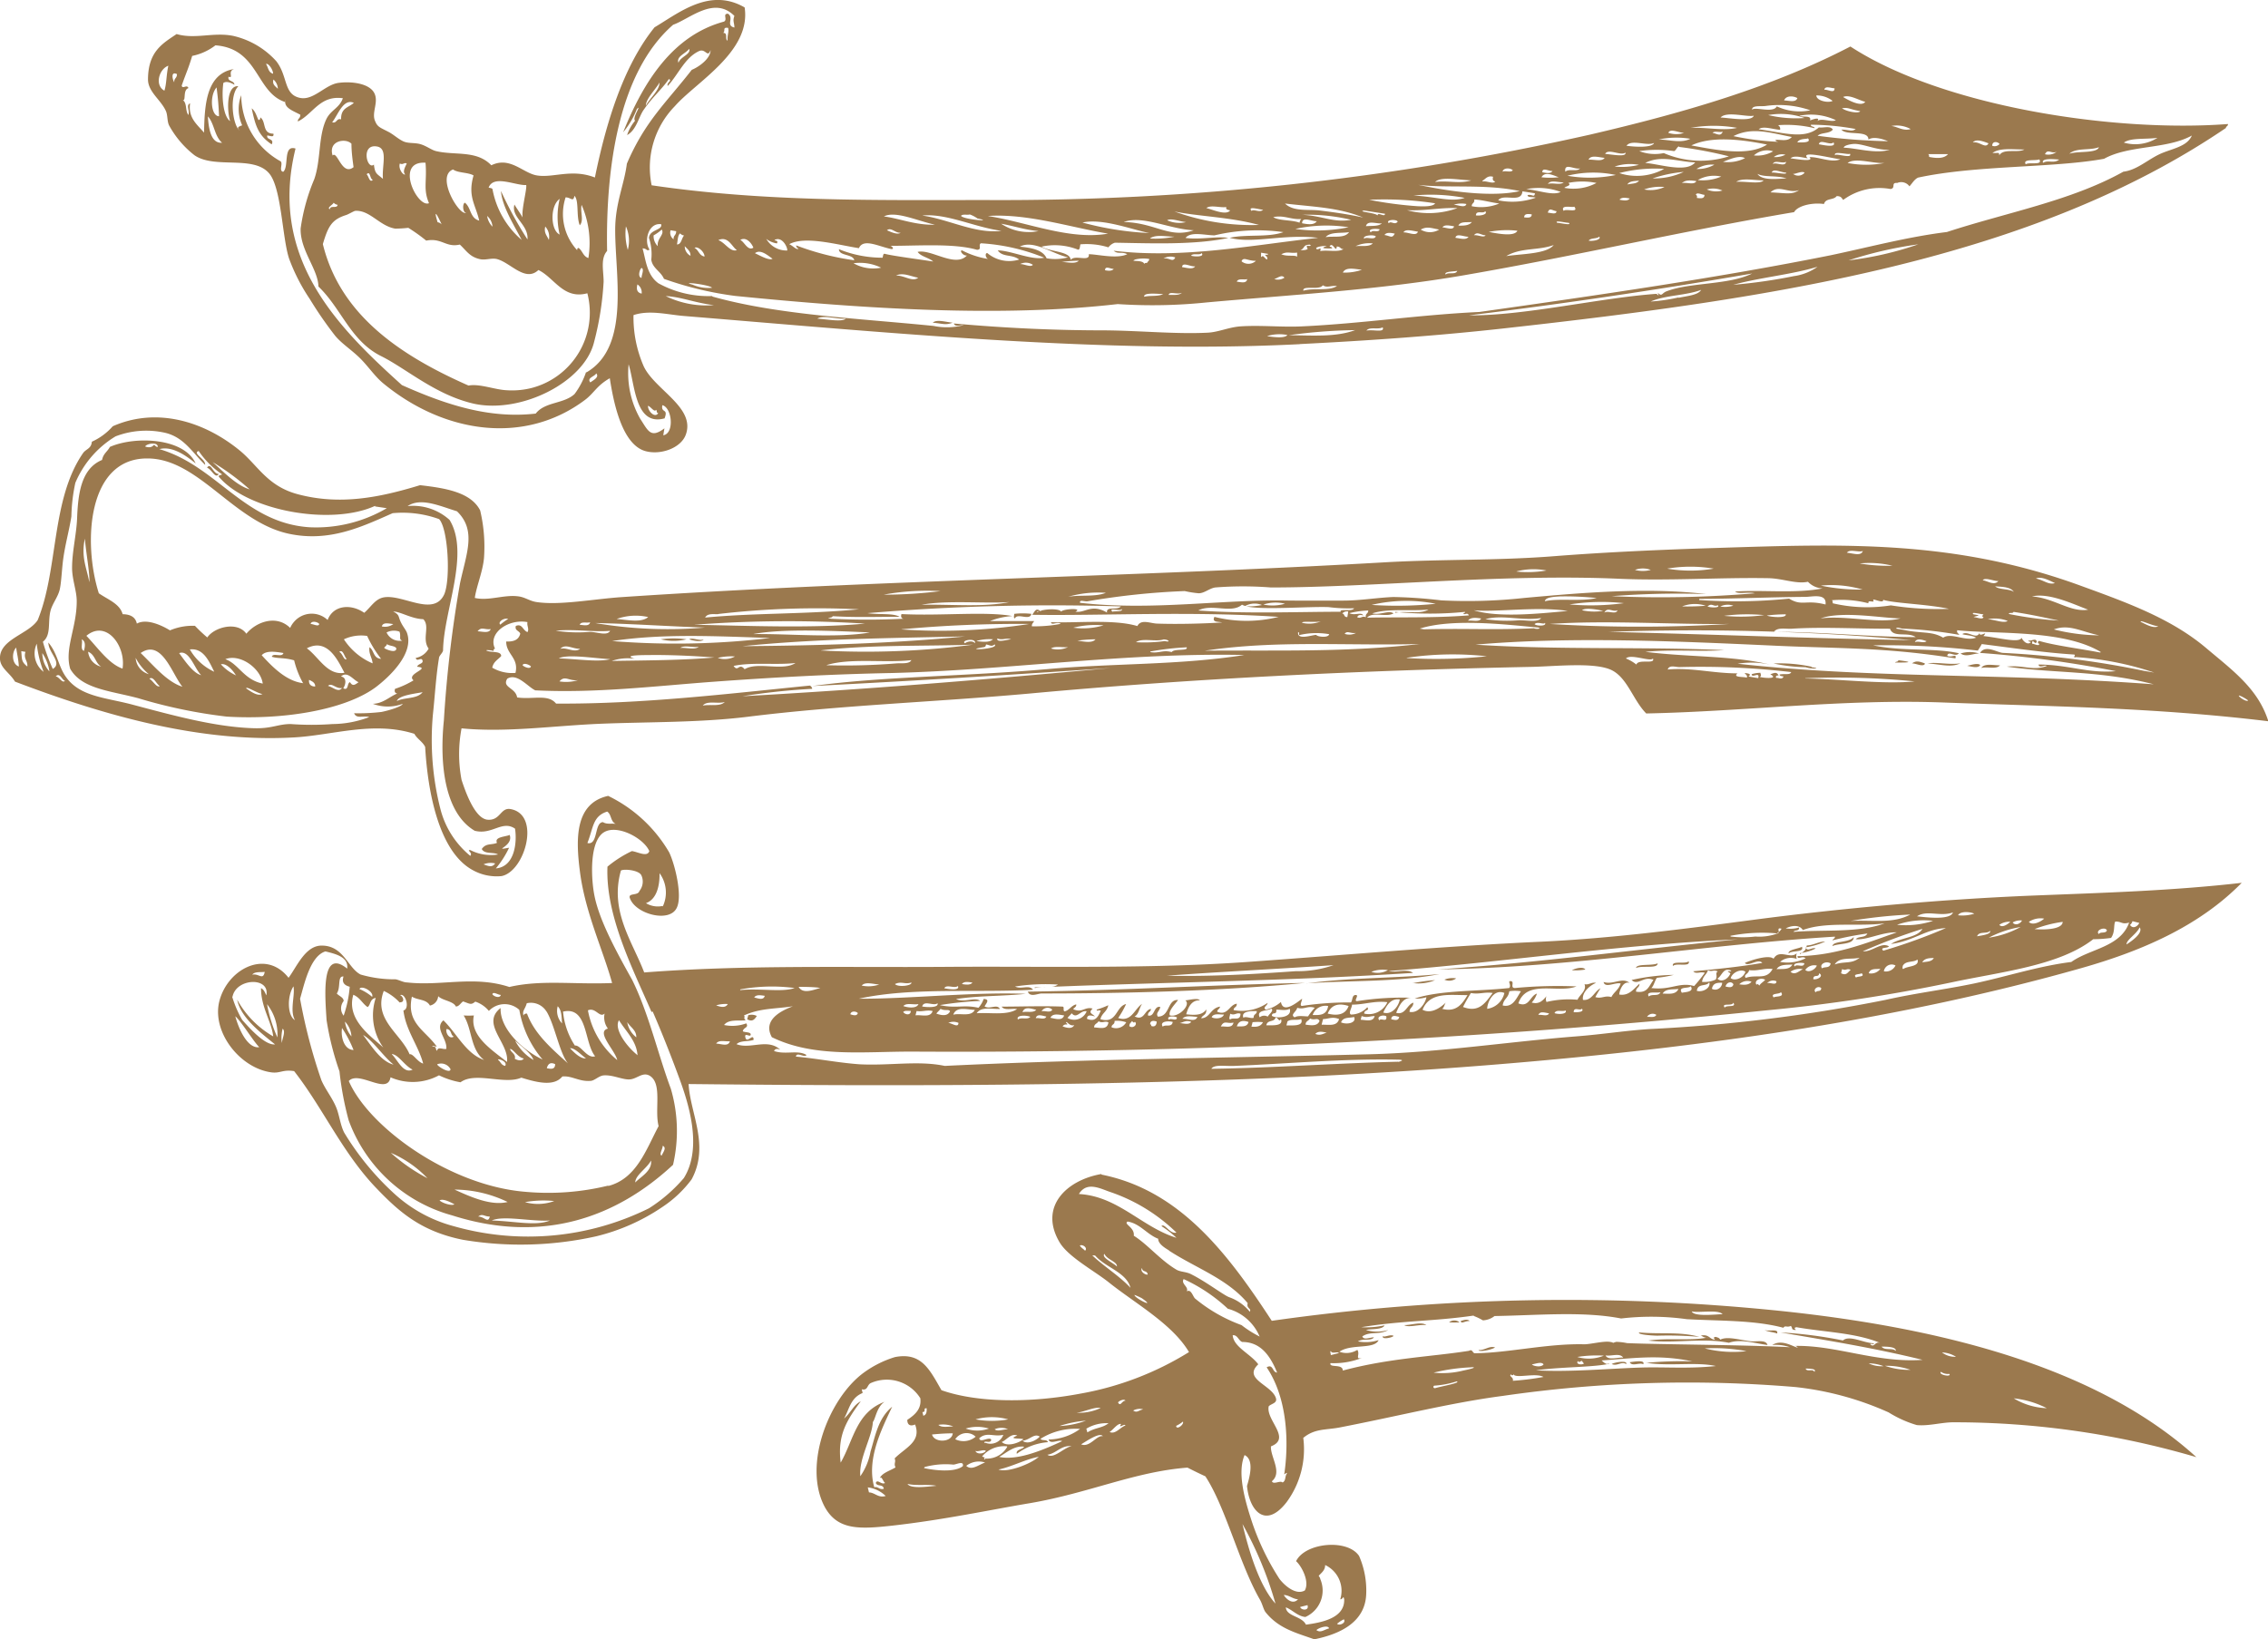 <svg xmlns="http://www.w3.org/2000/svg" viewBox="0 0 195.08 141.01"><defs><style>.cls-1{fill:#9b794e;}</style></defs><g id="Layer_2" data-name="Layer 2"><g id="Layer_1-2" data-name="Layer 1"><path id="Path_1433" data-name="Path 1433" class="cls-1" d="M20.65,38.78c-3-2.47-7.09-3.81-10.95-2.11A5.26,5.26,0,0,1,7.9,38c-.05.62-.52.62-.77,1-2.75,4-2.1,10-3.89,14.35C2.44,54.58-.1,55,0,56.71c.05.79.85,1.18,1.29,1.93,7.7,2.93,15.92,5.26,24,4.8,3.31-.18,6.81-1.43,10.35-.31.23.43.72.68.93,1.13.22,3.84,1.17,9,4.08,10.59a4.22,4.22,0,0,0,2.49.52c2-.39,3.4-5.26.8-5.76-.9-.18-.88,1-2,.91S40,68,39.7,67.09a11.79,11.79,0,0,1,0-4.43c3.89.38,8-.24,12.08-.4s8.4-.09,12.49-.59c8-1,16.12-1.27,24.24-2,13.8-1.28,28.49-2,43.3-2.3,2-.05,5.07-.38,6.6.19s2,2.62,3.19,3.82c8.64-.18,17-1.27,25.67-.94s17.91.4,27.84,1.61c-.87-2.76-3-4.32-5.27-6.23-3-2.57-6.78-3.94-10.79-5.4-10.91-4-20.43-3.63-31.38-3.28-4.8.15-9.52.36-14,.71-4.76.38-9.59.25-14.44.52-22,1.27-44,1.54-65.75,3-2.48.17-5.3.72-7.3.43-.65-.09-1-.43-1.64-.5-1.21-.15-2.52.42-3.7.14.14-1,.68-2.24.79-3.43a13.47,13.47,0,0,0-.33-4.1c-.8-1.57-3-1.92-5.17-2.17-3.5,1.07-6.91,1.75-10.55.77C23,41.81,22.18,40.05,20.65,38.78Zm138.21,8.77c.24-.35,1,0,1.37-.15-.15.47-.84.2-1.37.15ZM21.47,42.1c-1.18-.35-2.38-1.65-3.19-2.35a21,21,0,0,1,3.19,2.35ZM1.39,55.71c.07.54.2,1,.23,1.63C1,57.12,1,56.12,1.39,55.71Zm.44.31.36.06c-.19.59.21.76.16,1.26-.52-.42-.46-.6-.52-1.32Zm1.33-.64a9.62,9.62,0,0,0,.59,2.42A2,2,0,0,1,3.16,55.38Zm.48.81a3.74,3.74,0,0,1,.61,1.57A2.34,2.34,0,0,1,3.64,56.19Zm1.15,2c.38-.37.53.32.8.38-.23.26-.49-.35-.8-.38Zm36.8,16.17a1.64,1.64,0,0,1,1-.08c-.25.37-.56.24-1,.08ZM60.45,60.7c.37-.46,1.33-.12,1.89-.31-.39.42-1.27.19-1.88.31ZM90,57.57c-6.78.61-14.23.63-20.11,1.45,8.58-.44,16.79-.94,25.65-1.55-10.83,1-20.61,1.81-31.68,2.43a57.68,57.68,0,0,1,6-.64.36.36,0,0,0-.2-.28c-6.94.69-14.4,1.6-21.83,1.55-.68-.85-2-.33-3.35-.53-.13-.85-1.32-.84-.85-1.61.85-.52,1.75.69,2.41,1,5.2.26,10.3-.37,15.34-.74S71.54,58,76.73,57.9c10.12-.26,20-1.77,30.3-1.55-5.62.89-11.34.7-17,1.22Zm-40.27.94a3.51,3.51,0,0,1-1.61.11c.48-.56.8,0,1.62-.11Zm-7.17-2.74c-.6-1.34,1.21-2.55,2.81-2.25-.07.31.17.59,0,.86-.43-.17-.44-.76-1-.53-.12.4.3.41.38.67-.15.57-.62.69-1.21.67,0,1.11,1.1,1.39.8,2.7a3.37,3.37,0,0,1-2-.45c.11-.53.49-.68.77-1,0-.43-.75-.3-1.16-.43s.34-.08.5,0c0-.14.06-.21.16-.22Zm-.35-1.65c-.14.39-.7.21-1.13.19.34-.43.58-.11,1.14-.19Zm19.59-1.3a74,74,0,0,1,12.09-.4c-4.8.44-8.88.3-13.24.71.22-.41.79-.26,1.16-.3Zm46.74-.77a5.56,5.56,0,0,1-1.35.11c1.4.34,5.4,0,7.09.07a13.39,13.39,0,0,0,2.19.1c-.15.33-1.3,0-1.15.3-3.7,0-8.23.19-12.25-.11,1.15-.62,2.87.3,3.76-.5a1,1,0,0,0,.28.11,1.69,1.69,0,0,1,1.44-.08ZM162,51.61c1,.3,3.75.36,5.64.77a25.94,25.94,0,0,1-5-.3,13,13,0,0,1-5-.18c0-.14,0-.22-.08-.26a9.31,9.31,0,0,1,3.15.26c-.07-.38.6.06.41-.3,0-.12.92.36.86,0ZM126.27,53.4c.2-.3.65-.27,1.13-.19-.17.34-.75.13-1.12.19Zm1.49-.13c1.46-.42,3.14.17,4.8-.1-.28.39-1.12.19-1.87.19a13,13,0,0,1-2.92-.09Zm-10.5-.33c-.17-.32-.73.05-1.2-.19a8.21,8.21,0,0,1,1.63-.23c0,.3-.26.23-.21.58-.35-.15-.39.15-.74,0,.07-.2.26-.23.53-.15Zm-1.37.15c-.34,0-.2-.28-.44-.31a.54.54,0,0,1,.52-.17Zm4.12-.45a30.18,30.18,0,0,0,6,0c0,.1-.06.11-.13.1,0,.26.34-.12.46.2-2.92.24-6.25.14-8.75.2.45-.55,1.67,0,2.27-.37-.4-.3-1.14.17-1.83,0,1.37-.45,3.26-.17,4.84-.33-.7.44-2,.09-2.86.28Zm33.58.2c.16.37-1.4.25-1.61.11a14.67,14.67,0,0,1,1.62-.1Zm-1.85.08a15.31,15.31,0,0,1-3.45.06,15.4,15.4,0,0,1,3.46-.06Zm4.86.28c1.88-.67,5.42,0,6.87,0-1.82.49-4.65-.28-6.86,0Zm13.15-.11c.29-.14.8-.11,0-.24-.31-.26.63,0,.86,0-.09.1-.18.19,0,.24-.08.26-.59,0-.85,0Zm-43-.59c1.94.19,5.43-.35,8.09.06-2.43.23-6,.6-8.08-.06Zm9.32,0c.36-.28,1.55,0,1.83.05a4.85,4.85,0,0,1-1.82-.05Zm8.64-.34a3,3,0,0,1,2-.05,18.25,18.25,0,0,1-2,.06ZM135,52a17.89,17.89,0,0,1,4.68-.11A21.45,21.45,0,0,1,135,52Zm11.87.18c.38-.36.52.06.88-.11.26.22-.53.23-.87.11Zm1.1,0a1.41,1.41,0,0,1,1.12-.07,2.45,2.45,0,0,1-1.11.07ZM157,52c-1.7-.43-2,.18-3.11-.5a45.47,45.47,0,0,1-7.74.12c0-.11.06-.11.13-.1,2.69,0,6-.15,9-.17.6,0,1.87-.34,1.74.66Zm-24.12-.28c.05-.36.86-.38,1.29-.41a25.78,25.78,0,0,1,3.17.14c-1.4.32-3.24,0-4.45.27Zm-9.36.22a33.06,33.06,0,0,1-5.54.1,13,13,0,0,1,5.55-.09Zm-13,0a3.86,3.86,0,0,1-1.85.07,3.36,3.36,0,0,1,1.86-.07Zm-14.05.45c.22.28-.8.16-.78.25-.41-.44.68,0,.78-.24Zm-1.28.29c-1.35-.76-1.86.09-2.69-.06.7-.33-1.07-.25-1.23,0-.08-.22-1-.28-1.77-.08l.06.05h-.17l-.21.07c0-.08.11-.09.21-.07l.11,0c-.41-.36-.5.05-.72.3,5.89.1,13.62-.33,21.2.18a11.33,11.33,0,0,1-5.52,0c-.25.5.34.39.66.48-1.57.1-3.8.16-5.54.1-.61,0-1.43-.43-1.75.21-2-.6-5.2-.25-7.43-.33.07.32.49-.09.84.14a11.58,11.58,0,0,1-2.49.21c0-.25.13-.3.2-.45-1.3,0-2.54,0-3.8,0A6.24,6.24,0,0,1,87.08,53c-2.28-.42-6.12,0-9.54-.17-.08.23,0,.38.18.4a62,62,0,0,1-6.25,0c-.59-.16.13,0,.15-.22,2,.12,3.85.05,5.76.05-.59-.33-1.73-.16-2.77-.31a188.83,188.83,0,0,1,21.8-.58c-.34.38-1.29-.07-1.19.55Zm53.57,1a128.62,128.62,0,0,1-15.46,0c5-.34,10.56.06,15.46,0Zm15.95,1.56c.15-.4.76-.16,1-.08-.21.21-.75-.05-1,.09Zm-.34-.17c-8.32-.14-17.37-.51-26-.71a207.33,207.33,0,0,1,26,.71Zm-66.65.17c.57-.38,1.7,0,2.37-.23.42,0,.65.28.1.14a12.67,12.67,0,0,1-2.46.1Zm1.22.81a23.43,23.43,0,0,1,3.13-.36c.14.35-1.07.08-1.29.41-.75-.21-1.1.13-1.83,0Zm-50.75-.23c.45-.47,1,0,1.71,0-.51.38-1.17-.17-1.71,0Zm11.93-.19c-.34.31-1.08.07-1.61.11.37-.27,1.11,0,1.62-.1Zm10.5.32c4.31-.5,8.85-.34,13.08-.49a70.58,70.58,0,0,1-13.08.5Zm-5.79-1.41c2.52-.46,6.57-.28,10-.13-2.78.5-6.92.1-10,.14Zm-17.13-.27c1.59-.18,3.39.13,4.78,0-.26.46-1.07.11-1.73.09a12.36,12.36,0,0,1-3-.11Zm3.06-.74c-.08.37-.52.25-.9.22.13-.32.62-.12.91-.22Zm.48.07c3.28.07,6.52.3,9.39.39a37.31,37.31,0,0,1-9.38-.38Zm23.68,0c-4.76.5-10.7.22-15.23.15A106.19,106.19,0,0,1,75,53.69Zm2.62.54a108.92,108.92,0,0,1,11-.46,49.91,49.91,0,0,1-11,.47ZM92.32,54a7.85,7.85,0,0,1,2.6-.2,6.18,6.18,0,0,1-2.6.2Zm24.34.44a1.25,1.25,0,0,1-1,.09c.23-.31.46,0,1-.08Zm-5-.06c.11,0,.07.16.08.26a6.46,6.46,0,0,1,2.59-.08c-.07.34-1,.23-1.12.06-.35,0-1.67.49-1.55-.24Zm-45.35.5a68.53,68.53,0,0,1-13.66.27c4.32-.65,8.7-.43,13.66-.26Zm16.83-.14c-6.29.62-12.79.8-19.27.85,6.36-.64,12.53-.69,19.27-.84ZM87,55c-.29,0-1.3.34-1.22-.07.51.18.71-.09,1.22.08Zm-4,.34c-.4-.26,1-.5.86,0-.18-.25-.66-.16-.85,0Zm1-.2A4,4,0,0,1,85.41,55c-.27.24-.64.25-1.37.16Zm7.89.52a2.08,2.08,0,0,1-1.49.13c.35-.24,1-.06,1.49-.12Zm-7.23,0c.11,0,.12-.11.16-.22.42.09.44.21.74,0,.41.44-3,.54-.9.23Zm37.58-.27c-6.51.75-12.16.53-18.61.59,6.22-.93,12.28-.4,18.62-.58Zm-29.9-.22A11.51,11.51,0,0,1,94.23,55c-.34.41-1.18.13-1.84.09Zm60.25-.83c.32-.39,1-.22,1.51-.25,2.67-.17,5.38,0,8.47,0,.26.81,1.52.24,2.21.72-3.56,0-8.09-.44-12.19-.46ZM132,53.69c.25-.25.84.08.88-.11.22.29-.7.3-.88.12Zm.2.28c.52.08,0,.2-.26.08-3.48.16-5.94,0-9.46.09l-.36-.06c2.73-.86,7-.4,10.09-.1ZM112,53.57c0-.16,1.17,0,1.61-.11a2.68,2.68,0,0,1-1.61.12Zm-56.23-.5c-.58.52-1.71.27-2.73.18a4.89,4.89,0,0,1,2.73-.16Zm-12.05.17a5.78,5.78,0,0,0-.69.5c-.24-.22.31-.62.69-.49Zm98.46,3.42c.2.52-1.26,0-1.43.51a3.52,3.52,0,0,0-.9-.52c.43-.43,2.11.31,2.33,0ZM121,56.59a26.93,26.93,0,0,1,6.89-.13,41.72,41.72,0,0,1-6.89.15Zm-57.77-.12a1.85,1.85,0,0,1-1.49.13,4.74,4.74,0,0,1,1.5-.12Zm-1.73.09c-2.85.25-5.88.25-8.88.3a4.2,4.2,0,0,1,2-.18c-1.21-.35.73-.32,1.77-.33,1.7,0,3.66.1,5.12.22Zm2.54,1c-.49-.57-.55.3-.94-.27,1.58-.34,3.62-.06,5.32-.25-1.07.73-3.29-.15-4.38.54Zm-19.09-.34c.1-.25.65,0,.72.12-.09.27-.64,0-.71-.1Zm26.14,0c2.07-.64,5-.16,7.3-.43-.17.35-.8.25-1.27.28a54.55,54.55,0,0,1-6,.16Zm-23-.6c.81-.35,2.9,0,4.4.09-1,.26-2.7,0-4.4-.07Zm104.74,1.73c-.19-.12,0-.29.15-.22-.13-.38-.42-.22-.71-.12.72.38-.33.36-.9.23.17-.14.07-.18.05-.36a2.73,2.73,0,0,0-.75.12c0,.39.73-.27.56.34l-.84-.14c.3-.22,0-.26-.32-.3.06.14.26.17.18.4-.31-.1-1.24,0-.8-.37-2.11,0-4-.52-6-.33.12-.43.7-.2,1-.21a67.22,67.22,0,0,1,9.62.43c-.11.28-.54.11-1,.21,0,.14.2.13.34.17-.15.37-.56,0-.63.16Zm2.45,0a67.1,67.1,0,0,1,9.4.27c-2.54.27-6.59-.21-9.4-.25Zm38.1,1.9c-.11.17-.69-.2-.8-.37s.65.24.8.39Zm-14.87-3.72a26.54,26.54,0,0,1,6.78,1.33l-.84-.14a78.58,78.58,0,0,0-12.14-1.55c-.48,0-1.52-.75-2,0A97.46,97.46,0,0,1,182,57.74c-2.42.21-4.05-.56-6.66-.57.07.36.51,0,.72.12-1.18.46-2-.1-3.45.06,4.08.59,8,.32,12.64,1.52-13.47-1-23.84-.46-35.79-1.77a7.58,7.58,0,0,1,2.81.08c-3.32-.8-6.82-.62-10.74-1.1,2.16-.23,4.83,0,6.77-.15-7.16-.31-14.09,0-21.39-.47,8.13-.71,17.09-.31,26,.1,5.33.24,9.36.13,15.28,1.08.15-.47-.36,0-.7-.23.1-.47.7.18,1-.21-2.08-.48-4.83-.14-7.37-.68a67.74,67.74,0,0,1,9,.45,6.42,6.42,0,0,0,.34-.56c2.34.29,5.31.74,7.95.9.18.08-.14.2.08.26Zm2.15-.39c-1.78-.34-4-.62-5.25-1a.12.12,0,0,0,0,.24c0,.26-.44,0-.62,0,0-.57.28.22.4-.18-.07-.36-.51,0-.72-.11,0,.11.13.11.22.15-.31.33-.73-.16-.8-.37-.22.48-1.87,0-3.29-.15.51-.58-.42.21-.32-.3-.26.67-1-.2-1.49.13.12.09.84.09,1.18.31-.93.35-2.12-.47-2.83,0-1-.59-1.85-.33-3.45-.68l-.6-.1c.06-.15.31-.05.5,0a35.54,35.54,0,0,1,4.94.54c-.06-.13-.25-.16-.18-.4,3.27.35,9.11-.08,12.34,1.87Zm0-1.48a16.62,16.62,0,0,1-4-.51c1.33-.5,2.4.22,4,.53Zm5-.79c-.44.25-1.16-.21-1.53-.37-.09-.22,1,.35,1.54.38ZM171,53.27a3,3,0,0,1,1.69.15c-.36.23-1.16-.13-1.69-.14Zm6.23.13a31.55,31.55,0,0,1-4.44-.58c0-.17.36,0,.4-.18,1.68.26,2.51.46,4.05.78ZM138,52.69c.29-.51.72,0,1.13-.19-.13.41-.82,0-1.13.2Zm41.63-.24c-1.55.26-2.94-1-4.85-1.14,1.47-.34,3.56.67,4.85,1.15Zm-6.39-1.51c-.35-.31-1.3-.18-1.63-.5.42.05,1.36,0,1.63.52Zm-13-.22a16.33,16.33,0,0,1-3.62-.34,9.42,9.42,0,0,1,3.62.35Zm-.25-2.25a8.45,8.45,0,0,1,2.79.2,14.49,14.49,0,0,1-2.79-.19Zm-12.59.45a11.91,11.91,0,0,1-4,0,12,12,0,0,1,4,0Zm-5.41.11a2.61,2.61,0,0,1-1.36,0,1.93,1.93,0,0,1,1.36,0Zm-11.55.13a5.77,5.77,0,0,1,2.58-.08,9.29,9.29,0,0,1-2.58.09Zm46.33,1c-.57.18-.92-.23-1.65-.39.48-.23,1.26.23,1.65.4Zm-6.22-.26c.25-.24.93.1,1.34.09-.37.41-.91,0-1.33-.07ZM81,50.84a39.09,39.09,0,0,1-5,.32,20.63,20.63,0,0,1,5-.3ZM95.12,51c-.9.37-2.21.16-3.24.34A9.36,9.36,0,0,1,95.13,51Zm-1.58.73a63.19,63.19,0,0,1,8.36-.88,9.38,9.38,0,0,0,1.2.19c.5,0,.91-.42,1.43-.5a30.52,30.52,0,0,1,4.78,0c8.74,0,19.89-1.19,29.93-.75,4.24.19,8.78-.12,12.76-.05,1.31,0,2.45.53,3.51.31a1.83,1.83,0,0,0,1.26.57c-2.3.46-5.19.11-7.53.27.3.26,1.13,0,1.7.15a95.46,95.46,0,0,1-12.31.25,73.5,73.5,0,0,1,8.13-.18c-4.95-.58-10.26-.16-15.64.33a44.9,44.9,0,0,1-7.15.21,40.54,40.54,0,0,0-4.12-.29c-1.42.06-2.79.3-4.22.31s-3.09,0-4.66,0c-5.77-.14-11.79.9-18.07.19-.07-.31.39-.09.64-.13Zm-6.64.05c-2.25.49-5.08.19-7.64.25,2.24-.42,5.55-.08,7.65-.24ZM39.32,44c1.68,1.64.8,3.6.25,6.17a105.55,105.55,0,0,0-1.39,11.8c-.4,3.88.11,8,2.65,9.5,1.49.39,2.36-.94,3.47-.18.18,1.13,0,3.28-1.65,3.42a8.3,8.3,0,0,0,1.14-1.78c-1.52.27.41-.11.05-1.1-.34.16-1.35.16-1.09.68-.49.21-.94,0-1.31.53.24.47,1,.24,1.4.47a3.87,3.87,0,0,1-2.39-.38c-.37,0,.25.22,0,.5a7.64,7.64,0,0,1-2.56-4,24.08,24.08,0,0,1-.65-8.2c.16-1.46.26-3.27.52-4.82,0-.2.35-.46.35-.68.06-3.4,2.33-8.3.56-11.2a4.68,4.68,0,0,0-3.61-1.19c1.14-.77,2.78,0,4.23.44ZM34.14,60.3c.16-.47,1.46-.61,2.21-.75-.48.61-1.54.42-2.21.76Zm-6-7a2,2,0,0,0-2.86.21,1.91,1.91,0,0,0-.32.51c-1.2-1.18-2.95-.5-3.77.5-.78-1.1-2.76-.57-3.36.32a12.76,12.76,0,0,1-1.06-1,5,5,0,0,0-2.15.39c-.63-.39-2-1.06-2.85-.58-.1-.49-.46-.8-1.22-.81-.25-.91-1.28-1.26-2.05-1.8-1.37-4.32-1-11.63,4.18-11.6,4.41,0,7.42,5.5,12.22,6.49,3.46.72,6.24-.62,8.87-1.78a9.19,9.19,0,0,1,4,.51c.77.81,1,5.12.45,6.45-.9,2-3.55,0-5.2.28-.75.13-1.1.82-1.69,1.33-1.15-.8-2.67-.66-3.15.62Zm-.68.38c-.05.27-.51,0-.74,0,.06-.31.62-.18.74,0Zm6.38,0a1.2,1.2,0,0,1-1,.21c.11-.39.6-.24,1-.2Zm-1,3c-.76,0-.64-.73-1.06-1-.08.58.23.89.27,1.39A5.53,5.53,0,0,1,29.58,55a3.49,3.49,0,0,1,2-.29,10.1,10.1,0,0,0,1.27,2.06Zm.45-1.27c.19.18.69.13.8.37,0,.46-.87.09-1,0s.15-.18.18-.33ZM29.53,59.2c.23-.34.3-.92-.2-1,.55-.51,1.05.3,1.51.49-.3.22-.51.38-.73,0-.28.06-.1.75-.57.53ZM28.22,59c.32-.3.67.28,1.2.19-.32.42-.77-.07-1.2-.18Zm-5.63.7c-.45.25-1.09-.27-1.41-.47-.05-.25.95.42,1.41.48ZM12.1,56.18c1.82-1.25,2.7,1.82,3.59,2.9-1.35-.42-2.53-1.89-3.58-2.89Zm.76,2.2c.33-.23.6.48.88.64-.25.18-.6-.47-.88-.62ZM7.43,54.7c1.71-1.43,3.42.88,3.11,2.82-1.19-.4-2.18-1.86-3.1-2.81Zm1.3,2.66a1.47,1.47,0,0,1-1.15-1.29c.63.26.61,1,1.15,1.3ZM7.23,56c-.37-.13-.08-.73-.21-1,.34.15.32.55.2,1Zm12.15.71c1.29-.5,3.05.8,3.22,2.1-1.63-.33-2.07-1.7-3.22-2.1Zm-2.06,1.38c-.7-.16-1.41-1.23-1.91-1.9.88-.33,1.32,1.36,1.91,1.91Zm2.95,0A4,4,0,0,1,19,57.15c.48-.13,1.08.56,1.32,1Zm-1.8-.28a4.63,4.63,0,0,1-2.14-1.94c1.24-.14,1.7,1.16,2.14,2Zm-6.8-1.21A4.54,4.54,0,0,0,12.8,58a1.55,1.55,0,0,1-1.13-1.4Zm14.91,1.89c.28.12.54.25.53.57-.4,0-.56-.22-.53-.56Zm-.53.28c-1.46-.18-2.67-1.45-3.54-2.4.37-.41,1.1-.32,1.87-.19-.12.42-.89-.06-1,.32.5.17,1.09.06,1.92.31a7.81,7.81,0,0,0,.79,2Zm.35-3c1.8-.93,2.69,1.12,3.23,2.11-1.47.26-2.22-1.37-3.23-2.1Zm3.42.91c-.23.23-.36-.51-.64-.59.32-.29.45.44.64.6Zm3.43-2.27a1.39,1.39,0,0,1,1.11-.07c.16.4-.09.69.25.77a1.23,1.23,0,0,1-1.36-.7ZM7.68,50.08c-.21-1.19-.73-2.15-.38-3.74.09,1.15.46,3.18.38,3.75Zm24.59-6.51,1,.15a12,12,0,0,1-6.64,1.64c-5.62-.36-8-5.3-12.92-6.72,1.13-.31,2.37.62,3.12,1.23-1-2.22-5.24-2.37-7.38-1.42-.2.4-.57.57-.67,1.12-1.84.76-2.07,3-2.15,5.06-.06,1.37-.43,2.83-.43,4.23,0,1,.41,2,.4,2.88,0,2.26-1.07,4.07-.56,5.8,1,1.74,3.43,1.88,5.86,2.53a43.66,43.66,0,0,0,7.6,1.58c4.73.29,10.05-.52,12.78-2.5,1.33-1,3.36-3,2.72-4.72-.08-.22-.33-.52-.48-.82-.31-.59-.1-.69-.7-1,.62,0,1.57.63,2.59.66.61.62-.15,1.69.46,2.53a1.58,1.58,0,0,1-1.11.8c.09.39.48-.1.58.21s-.38.27-.46.55c1.26.12-1,.61-.31,1.17a7.63,7.63,0,0,1-1.59.73c-.08.23,0,.38.19.4-.7.3-1.22.86-2.1.89a3.67,3.67,0,0,0,2.57,0c-.1.25-1.22.58-1.83.7a16.81,16.81,0,0,1-2.35.11c.2.51.76.18,1.3.33a9,9,0,0,1-3.16.6A24.73,24.73,0,0,1,25,62.29c-1.09,0-1.61.4-3.13.36-3.31-.09-6.9-1.08-10.59-2.06C9,60,6.85,59.92,5.66,58.22c-.66-.94-.7-2-1.5-2.94,0,.89,1.25,1.75.38,2.27a16.36,16.36,0,0,1-.85-2.34c.75-.6.39-1.7.67-2.72.19-.64.65-1.16.79-1.83s.17-1.77.3-2.66c.18-1.25.51-2.42.69-3.57a14.9,14.9,0,0,1,.34-2.89,8.53,8.53,0,0,1,3.46-4,7.36,7.36,0,0,1,4.33-.29c1.58.41,2.26,1.66,3.37,2.74.08-.48-1.14-1-.55-1.19a7.5,7.5,0,0,0,2,2c-.05.12-.25,0-.28.2,2.53,3,9.74,4.23,13.45,2.52Zm-19.8-5.12c.06-.29,1.13-.47,1.1,0-.2,0-.19-.14-.34-.17-.15.19-.38.26-.75.13Zm94.75,13.71-.08,0-.06,0,.15,0Zm-27-24.4c.85.07,1.1.24,1.72,0-.62-.06-1.37-.31-1.71,0Zm31.6,1.84c6-.3,11.91-.72,17.64-1.36,23-2.56,45.27-5.86,62-17.23,0-.15.18-.14.18-.34C181.71,11.42,167,9.12,159.16,4c-6.8,3.54-14.49,5.74-22.43,7.59A230.75,230.75,0,0,1,84.8,17.21c-9.28,0-19,.17-28.75-1.27a7.56,7.56,0,0,1,2-6.81c1.8-2.06,6.58-4.69,6-8.49-3-1.74-5.66.47-7.75,1.71-2.69,3.33-4.18,8.26-5.13,12.92-2-.78-3.59.06-5-.18-1.19-.2-2.3-1.66-3.91-.87C41,12.9,39.15,13.39,37.51,13c-.38-.09-.76-.4-1.26-.57s-1-.08-1.43-.22-.92-.6-1.34-.83c-.73-.39-1-.43-1.2-.93-.37-.75.34-1.67-.1-2.47s-1.92-1-3.06-.85S27,8.63,25.85,8.43c-1.48-.27-1.06-1.84-2.08-3.16a7.13,7.13,0,0,0-3.7-2.18c-1.7-.35-3.28.31-4.88-.16-1.18.8-2.45,1.48-2.46,3.9,0,1.07,1.09,1.74,1.53,2.7.18.38.1.89.29,1.27a8.31,8.31,0,0,0,2.17,2.55c1.71,1.2,5,0,6.38,1.51,1.12,1.17,1.16,5.59,1.77,7.4a16.25,16.25,0,0,0,1.78,3.47,33,33,0,0,0,2.19,3.17c.58.69,1.43,1.22,2.15,1.94s1.27,1.57,2,2.16c5.33,4.37,12.2,5.25,17.32,1.41.8-.6,1-1.22,2.14-1.87.3,1.94,1,5.62,3,6.25,1.3.4,3.11-.21,3.54-1.4.84-2.33-2.63-3.83-3.61-5.85a10.54,10.54,0,0,1-.89-4.43c1.36-.46,2.89-.05,4.29.07,18.07,1.48,36.45,3.27,53,2.43ZM70.3,27.41c.56-.34,1.67.07,2.45,0-.29.31-1.55.07-2.45,0ZM109,28.91a3.62,3.62,0,0,1,1.73-.09c-.18.27-1,.22-1.72.1Zm1.85-.07a45.44,45.44,0,0,1,5.71-.44c-1.68.63-3.8.45-5.7.44Zm6.69-.41c.28-.34,1-.05,1.39-.27.2.49-.79.17-1.38.28Zm24.92-3.15c-4.89.35-11.38,1.9-16.12,1.85,8.26-1,16.54-2.25,24.37-3.6-2,1-5.34.75-7.36,1.53-.43.16-.38.5-.76.12.17.48,0,.1-.13.11Zm1.91.31a14.81,14.81,0,0,1-2.39.35c1.29-.56,3-.5,4.34-1-.25.45-1.19.52-1.94.68Zm10-1.85a45.06,45.06,0,0,1-5.28.76c2.33-.64,4.95-.86,7.24-1.55a4.51,4.51,0,0,1-2,.8Zm4.63-1.34a34.11,34.11,0,0,1,6-1.38,28.52,28.52,0,0,1-6,1.38Zm5.35-11.3c-.64.21-1.16-.22-1.67-.26a2.52,2.52,0,0,1,1.68.27Zm-7.43-3.39c.07-.34.53-.14.88-.11,0,.48-.59.08-.87.12Zm-3.46.92c.17-.43.8-.39,1.14-.19-.14.4-.69.22-1.13.2Zm2.77-.42a2.23,2.23,0,0,1,1.4.47c-.36.2-1.38,0-1.4-.46Zm2.31.13c.55-.23,1.34.29,1.9.42-.37.49-1.53-.19-1.9-.41ZM150.7,9.43c0-.39.73-.26,1.15-.31a8.2,8.2,0,0,1,3.87.37,4.63,4.63,0,0,1-2.89-.34c-.31.62-1.87,0-2.13.29Zm7.75-.12c.6-.08.61.09,1.55.25-.07.23-1.14.06-1.55-.24ZM148,10.1c.54-.56,2.31,0,2.85-.15-.17.56-2.2.18-2.84.16Zm7.23.05a10.38,10.38,0,0,1-3.14-.25,6.14,6.14,0,0,1,3.15.26Zm.46.2c.15-.46-.63-.24-.91-.39a5,5,0,0,1,3.13.38c-.4.22-1.32-.26-1.62.11.37-.44-.41-.17-.59-.09Zm-2.76.42a10.11,10.11,0,0,1,3.15.26c0-.18-.35-.1-.32-.3a21.75,21.75,0,0,1,3.86.37c-.35.26-.58.05-1.23.05.41.55,2.35,0,2.32.86.4-.29,1.2-.07,1.69.14a53.39,53.39,0,0,1-6.06-.47c.34-.31,1-.15,1.31-.53-.21-.37-.85-.12-1.2-.19-1.22,1.07-3,.46-5.18.16.38-.31,1.19,0,1.84.05a.35.35,0,0,0-.18-.4ZM175.73,14c-.18-.4.89-.32,1.39-.27-.49.37-.94,0-1.39.28Zm-1.49.13c-.29-.49.85-.27,1.17-.42.33.56-.91.2-1.17.43Zm-15.32-.11c.69-.5,2.2.08,3.18,0a8.3,8.3,0,0,1-3.18,0Zm-13,.52a2.46,2.46,0,0,1,1.54-.37,2.94,2.94,0,0,1-1.53.37Zm6.57-.43c.14-.39.83,0,1.14-.19-.07.49-.87,0-1.13.19Zm5.21-1.87c.3.48-.79.26-1.25.17.09-.5,1,.16,1.26-.17Zm12,0c.3-.32.93-.06,1.34.09-.26.5-.74-.17-1.33-.08Zm-15.1,0c.2-.36.8-.25.91-.34.34.41-.57.35-.9.35Zm-2.61.2c-1.58,1-4.18.51-6.51.07,1.64-.77,4-.58,6.52-.07Zm.52.58a2.69,2.69,0,0,1-1.65.35,1.68,1.68,0,0,1,1.66-.35Zm6.6.19c.31.52-1.34-.1-1.25.17-.27-.47,1.25,0,1.26-.17Zm-5.54.1a1.86,1.86,0,0,1-1,.2,1.17,1.17,0,0,1,1-.2Zm-3.48.3a3.25,3.25,0,0,1-1.89.31c.53-.18,1.36-.61,1.9-.31Zm5.54-.1c.46.45-1,.19-1.62.11.3-.27.92-.09,1.48,0-.75-.74,2,0,2.81.08-.78.34-1.89-.23-2.67-.18Zm10.3,0c0-.13,0-.21-.09-.25.28,0,.92,0,1.72,0-.33.38-.93.38-1.63.24Zm5.45-.35c.65-.47,1.77-.29,2.75-.3-.61.33-1.79-.13-2.17.51,0-.29,0-.19-.57-.21Zm4.52.1c.25-.5.53,0,1-.2a1.18,1.18,0,0,1-1,.21Zm4.64-.61c-.15.57-1.82.32-2.55.58.6-.55,1.79-.26,2.55-.57Zm-17.95.21c-1.19.43-3-.15-4-.15,0-.22.7-.34,1-.33.86.05,2,.6,3,.49Zm8.77-.32c0-.43.48-.36.63-.15a.57.57,0,0,1-.63.15Zm11.33-.28c.61-.42,1.81-.26,2.88-.4a3.56,3.56,0,0,1-2.88.41ZM145.41,11a11.42,11.42,0,0,1,4,0c-1.13.28-2.73-.07-4,0Zm-1.91.43c.16-.42.9,0,1.36,0a2.15,2.15,0,0,1-1.35,0Zm3.8,0c.18-.2.64,0,.88-.11-.18.46-.49.18-.87.11Zm6.82.35c-.36.44-1,.2-1.4.26,0,.12.14.12.22.16a23.59,23.59,0,0,1-3.84-.49c1.62-.82,3.2-.27,5,.07ZM142.68,12a7.27,7.27,0,0,1,2.71-.06c-.79.41-1.78.08-2.69.06Zm-2.78.54c.43-.59,1.74.05,2.37-.24-.13.4-1.49.36-2.36.24Zm4.52.1a34.51,34.51,0,0,1,4.29.81,8,8,0,0,1-5.6-.28A3.74,3.74,0,0,1,141,13a10.41,10.41,0,0,1,3,0c.19-.08.23-.37.44-.41Zm-6.35.59c.26-.48,1.35.2,1.74-.1.12.41-1.15.16-1.73.11Zm-1.43.5c.19-.42.85-.2,1.38-.15-.24.36-.9.12-1.37.16Zm9.17.24c-.77.94-3.12.12-4.3.05,1.4-.72,2.86-.09,4.31-.05Zm-4.82.21a6.24,6.24,0,0,1-2.11.15,4.12,4.12,0,0,1,2.12-.14Zm-5.08.3c-.25.33-.95,0-1.27.29-.13-.83.83-.13,1.28-.29Zm-5.8.18c-.17.2-.64,0-.87.11.07-.37.71-.33.89-.11Zm2.55.16c0-.47.59-.06.88-.11-.14.23-.49.19-.86.11Zm10.48-.29a4.86,4.86,0,0,1-3.86.36,12.3,12.3,0,0,1,3.87-.36Zm1.52,1.22c.28-.22.54-.28,1.25-.17-.18.37-.85.08-1.24.17Zm-4.68.11c.2-.31.65-.27,1-.32-.2.29-.65.24-1,.33Zm9.36-.22c.55-.36,1.54-.12,2.35-.12-.26.34-1.54.07-2.34.12Zm-3.29-.16a2.82,2.82,0,0,1,2-.29,4,4,0,0,1-2,.3Zm-3.9-.13a11.14,11.14,0,0,1,2.67-.56,6,6,0,0,1-2.66.56Zm9-.4c.6.33,1.62.11,2.52.4-.55,0-2.1.26-2.51-.4Zm3.07,0c.15.07.78-.29,1-.09a.72.72,0,0,1-1,.09Zm-.6-.1c.16.23-1-.06-1.23,0,.13-.4.82,0,1.24,0ZM139,15.05a11.09,11.09,0,0,1-4.18.07,9.26,9.26,0,0,1,4.19-.06Zm-4.94.2a6.57,6.57,0,0,1-1.47,0c.29-.55,1.06-.15,1.48,0Zm-10.61.39c.54-.46,1.87-.18,3.09-.12-1,.31-1.89,0-3.08.13Zm4.06-.09c.28-.15.43-.48.92-.34-.08.23,0,.38.18.4-.16.25-.75-.07-1.09,0Zm7,.13c-.3.28-1,0-1.37.15.22-.39.91-.12,1.39-.14Zm.36.06a6.12,6.12,0,0,1,2.45,0,4.19,4.19,0,0,1-2.76.42c.07-.13.69-.19.32-.44Zm19.9.6c-.62.45-1.19.26-2.48.21.74-.72,1.57.16,2.5-.21Zm-8.82.68c.05-.14,0-.22-.08-.26.06-.26.52,0,.74,0,0,.35-.33.31-.64.27Zm-5.77.06c-.16.22-.5.18-.88.1.17-.22.52-.18.89-.1Zm-8.79-.3c0,.26.5.13.7.23a6,6,0,0,1-3.22.22c.43-.62,2,.29,2.08-.77l1.08.17c-.07.4-.21.07-.62.15Zm3.1,1.35c-.31-.55.8-.25.92-.35.44.57-.74.14-.91.36ZM107.28,24c-.06.41-.5.28-.9.23.13-.32.62-.13.91-.22Zm2.33,0c.28-.06.63-.42.87-.11a1,1,0,0,1-.86.12ZM79,23.88c-.53.41-1.14-.17-1.93-.18.62-.27,1.2.06,1.94.2Zm46.35-.59c-.14.39-.78.09-1,.33-.19-.28.74-.25,1-.32Zm-9.84.15c.24-.49,1-.3,1.63-.23a4.46,4.46,0,0,1-1.62.24Zm-19.7-.32c-.14.19-.42.2-.76.13,0-.44.51-.08.77-.12Zm-19.85-.95a9.92,9.92,0,0,1-3.8-.73c0,.6,1.21.39,1.32.95a22.66,22.66,0,0,1-5-1.28c0,.11.07.23.2.27-.13.19-.55-.3-.8-.37,1.37-.75,4.18.06,6,.34.38-.88,1.7-.14,2.8.08.25,0,.08-.24-.11-.28,2.48,0,5.5-.23,7.46.34.47,0,.08-.41.34-.56a17.08,17.08,0,0,1,5.45,1.24c-1.09.24-2.83-.61-4-.63.43.62,1.24.31,1.84.79a2.92,2.92,0,0,1-2.74-.56c-.23,0-.14.46.09.51a7.23,7.23,0,0,1-2.26-.74c-.26,0,.09.49.42.44-1,1.08-3.08-.58-4.24-.31.27.4,1,.51,1.34.83-1-.16-3.6-.5-4.19-.67-.13,0-.12.21-.17.35Zm29.53-4.37c-.1.24.14.25.32.3-.34.48-1.58-.1-2.05-.2.39-.3,1.21,0,1.74-.09Zm2.16.34c-.38-.44.69-.11,1-.09-.33.28-.82-.1-1,.1Zm.66,1.21a19.34,19.34,0,0,1-7.3-1.16c1.92.42,4.79.47,7.31,1.17Zm3.64-.53a.56.56,0,0,0-.17.34c-.62-.25-1.8-.16-2.26-.48.93-.2,1.53.24,2.44.16Zm6.94.37c-.3.31-.9.22-1.4.27.13-.55.94-.17,1.41-.25Zm-.55,1.14c-.12.37-.81,0-1,.21-.19-.29.83-.38,1-.2Zm-4.3.05c.44-.46,1.34-.29,2-.41-.38.56-1.33.32-2,.43Zm11.15.06c.1-.39.72-.07,1.12-.07-.18.3-.68.15-1.11.09Zm-6.1-.23c.16-.23.5-.19.88-.11-.24.44-.35.21-.87.12Zm1.63-.23c.2-.31.78-.11,1.24-.05-.12.42-.8.06-1.23.06Zm-2.82,0c-.31-.3.46-.33.77-.25-.08.33-.62,0-.76.26Zm-6.46-.29a12.49,12.49,0,0,1,4.56-.14,13.38,13.38,0,0,1-4.55.15Zm-12.52.82c.48-.36,1.37-.15,2.11-.15a8.24,8.24,0,0,1-2.1.16Zm-40.69.51c.07-.34.06-.79.27-.94a.57.57,0,0,0,.34.18c-.22.23-.22.76-.6.77Zm8.4-.38c.67-.34,1.14.7,1.08.91a2,2,0,0,1-1.8-1,1.94,1.94,0,0,0,.92.39c.09-.19,0-.23-.19-.26Zm-2.95,0c.53-.31,1,.34,1.12.67-.48.3-.76-.48-1.11-.66Zm-5.75-.06a.69.69,0,0,1-.25-.77l.48.08c0,.39-.25.33-.22.71ZM85,18.58c3.37-.23,7.17,1,10.31,1.52-3.32.58-7-1-10.3-1.51Zm1.12.67c1.1.19,2,.52,3.21.63a4.29,4.29,0,0,1-3.2-.62Zm7-.11c1.73-.37,4.19.6,5.74.91a26.51,26.51,0,0,1-5.73-.9Zm3.56-.05c1.65-.58,3.93.63,6,.72-2.11.73-3.28-.64-6-.71Zm5.4,0a2.52,2.52,0,0,1-1.69-.14c.38-.22,1.17.15,1.7.16Zm9.92.11c0-.6.8-.16,1.26-.17-.22.34-.72.28-1.25.18Zm-27.9-.4c1.51.3-1.21.1-1.44-.23.15-.18.53-.05.76-.12a2.71,2.71,0,0,1,.69.37Zm-3.64.53c-1.73.06-3.08-.54-4.43-.71,1-.52,2.94.41,4.44.72Zm-1.1-.79c2.09-.19,4.44,1,6.78,1.32-2.24.28-4.55-1-6.78-1.31ZM77.49,20c-.26.26-.94-.08-1.2-.19.37-.3.72.28,1.21.21ZM56.57,21.17a1.21,1.21,0,0,1-.35-.92,3.73,3.73,0,0,0,.7-.5c.27.43-.44.77-.34,1.43Zm5.23-.52c.85-.36,1.15.58,1.58.87-.58.19-1-.64-1.57-.85ZM59.38,22a.91.91,0,0,1-.48-.82c.22.25.51.43.49.83Zm.36-.68c.28-.17.86.35.86.75-.48-.09-.49-.55-.85-.74Zm5.2.46c.48-.37,1.1.2,1.51.48-.29.17-1-.23-1.5-.47Zm26.93.36a4.29,4.29,0,0,1-1.85.08c-.29-.68-1.2-.9-2.3-1,1.2-.63,2.83.65,4.16.92Zm.94.27c-.29.34-1,.13-1.5.13a12,12,0,0,1,1.51-.11Zm-19.41.24a4.18,4.18,0,0,1,2.39.38A3.43,3.43,0,0,1,73.4,22.64Zm28.28.33c0-.49.77,0,1.12-.07-.18.29-.68.14-1.12.07Zm-12.84-.2c-.17.25-.76-.08-1.1-.06a1.09,1.09,0,0,1,1.1.06Zm8.78-.45a3,3,0,0,1,1.23-.05c0,.2-.14.19-.18.34-.13,0-.21,0-.25.09-.09-.4-1.32-.16-.8-.37Zm2.47-.1a1.21,1.21,0,0,1,1-.08c-.22.46-.5,0-1,.09Zm6.71.21c.2-.35.48,0,1.23,0a.94.94,0,0,1-1.23.05Zm1.77-.33c-.11,0-.11-.06-.1-.14l0-.23.6.1c0,.11-.17.07-.26.08.06.13.25.16.18.4-.16,0-.38-.48-.46-.2Zm-5.22-.34c.3.33-.54.33-.9.23.17-.26.71,0,.9-.22Zm6.85.11c.55-.29.74-.06,1.37-.15l0,.36c-.19-.18-.81,0-1.32-.2Zm23.44-.8c-.61.77-2.7.75-4.08.95,1.27-.75,2.75-.46,4.08-.95Zm-21.15.31c-.13.16-.41.11-.64.15.44-.23.21-.49.82-.49.2.13-.1.12-.26.08,0,.14,0,.22.08.26Zm.74,0c-.15-.12.57-.27.89-.22-.71.22,0,.21.46.2,0-.12-.13-.12-.22-.16.26-.49.57.62.62,0,.35,0,.28.22.58.22-.49.3-1.38.05-2,.17.1-.46-.09-.06-.34-.18Zm3.34-.2a2.81,2.81,0,0,1,1.51-.25c-.32.33-1,.18-1.51.24Zm-20.79.37c.36.34.69.06,1.18.31-.91.43-2.56,0-3.31,0,.12.71-1.21,0-1.55.49-.08-.76-1.67-.66-2.52-1.14a5.39,5.39,0,0,1,3.15.26c.17,0,.15-.28.2-.46a6.35,6.35,0,0,1,2.41.26,1.08,1.08,0,0,1,.56-.4c3.12.05,6.81.21,9.75-.41-.94-.17-2.41.17-3.68,0,.46-.57,1.59-.24,2.49-.22a16,16,0,0,1,5.93-.28c-1.31.48-3.2.16-4.62.49,2.06.53,4.55-.35,7.61,0-5.61.61-11.65,1.83-17.6,1.11Zm40.86-.85c.2-.27.68-.14.92-.35.21.25-.54.42-.92.34Zm-9.86-.47c.28-.37.6,0,1,0-.14.25-.68-.06-1,0Zm1.28-.29a8.12,8.12,0,0,1,2.46-.1c-.26.51-1.55.28-2.47.1Zm-5.86-.2c.54-.29.85-.14,1.59,0a1.52,1.52,0,0,1-1.59,0Zm1.87-.19c.17-.26.59-.16,1-.09-.08.37-.63.11-1,.09Zm1.37-.15c.18-.39.73-.26,1.16-.31-.24.31-.69.32-1.16.31Zm8.5-.24c-.28-.26.72,0,1,0,.28.26-.72,0-1,0Zm-13.72-.1c-.26.33-.58-.1-.76.13-.34-.31.7-.36.76-.13ZM112,18.48a16.19,16.19,0,0,1,4.22.43c-1.51.28-2.5-.36-4.22-.43Zm19.1.22c0-.34.35-.3.65-.26,0,.33-.34.29-.65.26Zm-4.15-.16c0-.5.63-.11.8-.37.27.28-.46.42-.79.36Zm-1.61-.63a7.16,7.16,0,0,1-4.32.17c1.54.08,2.8-.23,4.32-.18Zm-6.21.48c0,.35-.64-.2-.64.15-.13-.24-1.81-.32-1.16-.43Zm14-.1c.15-.47.36-.18.75-.12,0,.3-.43.16-.75.12Zm-15.9.42c-1.21-.27-2.42-.44-3.7-.6-1-.12-2.27.12-3-.6,2.55.3,4.56.33,6.69,1.19Zm9.57-1.55c.83.06,1.19.21,2.16.35a4.09,4.09,0,0,1-2.37.23c0-.3.26-.23.22-.58Zm-1.79.46a2.25,2.25,0,0,1,1.12-.07c-.1.38-.72.07-1.11.06Zm6.23-1.34a5.49,5.49,0,0,1,3,.23c-.69.36-2-.18-3-.24Zm16.91.11a2,2,0,0,1-1.34-.09,1.93,1.93,0,0,1,1.34.09Zm-6.73-.09a4,4,0,0,1,1.75-.21,2.85,2.85,0,0,1-1.75.21Zm-19.45-.4c2.49.31,5.81-.1,8.75.54-2.48.56-6.18,0-8.74-.54Zm4,1.13c-1.15.38-2.4-.1-4.39-.21a15.74,15.74,0,0,1,4.39.2Zm-8.25.16a28.81,28.81,0,0,1,5.72.3c-.16.3-1,.27-1.51.25a33.09,33.09,0,0,1-4.2-.56ZM62.63,2.4c.09.39-.08.54-.05,1.1-.26-.13.07-.68-.38-.67.24-.18-.1-.51.44-.43ZM40.73,15.1c-.52,1.81.18,2.5.49,3.88-.81-.22-.69-1.12-1.23-1.54-.22.06-.21.85.11.87-.62.27-2.64-3.17-1.13-3.73.41.31,1.33.24,1.77.52ZM50,17.57a8.18,8.18,0,0,1,.61,4.63c-.46-.15-.5-.62-.84-.87a.12.12,0,0,0-.12.13.17.17,0,0,0,0,.07,4.58,4.58,0,0,1-1-4.55c.46,0,.65.44.76-.13.41.39.14,1.77.46,2.53.39-.43,0-1.2.17-1.81ZM42.78,22.3c1.13.3,2.41,2,3.53.93,1.37.65,2.14,2.56,4.21,2a6.69,6.69,0,0,1-4.8,8.15,6.89,6.89,0,0,1-2.17.19c-1-.05-2.32-.58-3.25-.4C34.24,30.5,29.24,27,27.77,21c.45-1.52.76-2.11,2-2.5.2-.06.67-.35.79-.36,1.26-.08,2.09,1.31,3.44,1.53a10.69,10.69,0,0,0,1.12-.07,14.9,14.9,0,0,1,1.54,1.1c1.34-.26,1.69.62,2.89.34.56.51.84,1.07,1.76,1.26.48.1,1-.14,1.48,0Zm-4.8-3a.57.57,0,0,0-.34-.18c-.39-1.28,0-.58.34.17Zm3.91-.73a1.32,1.32,0,0,1,.47.93,1.65,1.65,0,0,1-.46-.93Zm5.32,2.08c-.14-.36-.45-.6-.31-1.16a1.31,1.31,0,0,1,.31,1.15Zm.93-3.54a6.64,6.64,0,0,0,0,3.07c-.8-.38-.84-2.48,0-3.07Zm-3.2,1.58c-.21-.37-.47-.72-.69-1.09-.32,1.09,1.23,1.72,1.12,3a33,33,0,0,1-2.28-4.17c.1,1.34,1.12,2.93,1.78,4.21a7.54,7.54,0,0,1-2.5-4.32c0-.14-.2-.14-.34-.18.42-1.13,2.3-.17,3.23-.22.08.33-.41,2.07-.31,2.77ZM28.36,18c-.26-.14.27-.38.34-.56a.57.57,0,0,0,.34.18c-.05.36-.62,0-.67.38Zm8.24-4c.14,1.6-.22,2.27.3,3.48-1,.44-3-3.66-.29-3.48Zm-5.07,1c.34-.37.27.43.54.46-.28.33-.37-.35-.53-.46Zm3.48-1c-.07.22-.44.74-.16,1-.16.11-.61-.47-.46-.93.33.14.34-.13.62,0Zm-2.6-1.4c1,.16.42,1.64.53,2.79-.53-.46-.68-.41-.78-1.23-.58.51-1.16-1.79.25-1.56Zm-2.18-.22c0,.66.09,1.33.18,2-1,.8-1.39-1.45-1.8-1-.41-1.31,1.18-1.53,1.63-1Zm.2-3.53c-.42.4-1.12.41-1.09,1.42-.41-.13-.36.38-.77.25.51-.64.95-2.08,1.87-1.67ZM23.89,7.63c-.2-.21-.49-.35-.37-.79a1.11,1.11,0,0,1,.38.79Zm-.41-1.29c-.42-.12-.4-.56-.6-.83.18-.12.61.47.61.83Zm-9-.69c-.19.88-.14,1.52-.34,2.15-.87-.47-.45-1.88.35-2.15Zm.74.73c0,.38-.26.32-.23.7-.12-.14-.36-1,.24-.7ZM17.87,10c.58.63.56,1.7,1.23,2.28-1,.08-1.16-1.34-1.22-2.28Zm.76-2.46A24.57,24.57,0,0,1,18.84,10c-.7,0-.84-1.8-.2-2.49ZM50.78,32.9c-.34-.4.4-.51.5-.78C51.59,32.46,51,32.72,50.78,32.9ZM57.16,36c.35-.91-.32-.42-.19-1.14.83.19,1.07,2.42.08,2.59l.1-.6c-1.19.9-1.41.2-2.08-.82a7.92,7.92,0,0,1-1-4.69c.55,1.77.56,5.32,3.06,4.66Zm-.74-.74c.12.05,0,.26.2.28-.3.48-.92-.21-.88-.63.22.06.54.58.68.36Zm-6-3.28a6.75,6.75,0,0,1-1,1.92c-.93.86-2.54.65-3.34,1.68-4,.46-7.72-.76-11.51-2.45-5.42-4.9-11.5-10.85-9.15-20.35-1.1-.35-.54,1.59-1.06,2-.4-.07,0-.7-.22-.9a6.52,6.52,0,0,1-3.39-5.69,3.37,3.37,0,0,0,.08,2.59c-.27.11-.53.16-.2.46-.61-.41-.95-3-.13-3.82-1-.11-1,2-.71,3-.57-.4-.75-2-.58-3.28.27-.2.7,0,.95.15,0-.38-.62-.25-.5-.69.48.18-.13-.47.48-.66-2.48.38-2.54,3.3-2.59,5.47-.59-.7-1.38-1.26-1.2-2.52-.38.16,0,.65-.15,1-.29-.36-.08-1.07-.52-1.31.37.24,0-.84.53-1-.13-.36-.52.13-.58-.22.37-1.07.58-1.47.9-2.55a4.84,4.84,0,0,0,2-.91c3.74.28,3.46,4.05,6,4.88v0a.52.52,0,0,1,0-.21l0,.21c0,.54.73.78,1.3,1.09,0,.36-.22.28-.21.58,1.31-.63,1.88-2.27,3.87-2-.28.82-1,1-1.39,1.74-.74,1.47-.48,3.55-1.07,5.23a16.82,16.82,0,0,0-1.17,4.23c-.06,1.88,1.5,3.51,1.53,5,2,1.92,2.77,4.7,5.42,6C35,31.75,37.5,34,40.8,34.74c4,.85,9.39-1.82,10.28-5.24a26,26,0,0,0,.84-5.26c0-.93-.29-2,.3-2.65-.13-7,.94-15.34,5.68-19.46,1.44-.51,3.53-2.5,5.27-.76-.17.44,0,.6,0,1-.78-.18,0-.82-.55-1.19-.51,0,0,.5-.35.68C57.88,3.05,55.36,7,53.6,11.38a7.19,7.19,0,0,0,1.18-2c.48-.49-.45.81-.15,1a3.79,3.79,0,0,0-.69,1.24c.82-.44,1-1.61,1.46-2.22.73-1.06,1.56-1.75,2.13-2.6.33.15-.2.27-.1.6.92-1,1.48-2.44,2.69-3,.58-.27.73.63,1-.09,0,.71-.95,1.42-1.62,1.7-2.2,2.83-4,4.39-5.58,8.07-.22,1.73-.93,3.25-1,5.37-.1,3.86,1.43,10.35-2.5,12.6ZM59.28,4.2c.17.48-.77.68-.92,1.2C58.14,4.85,59,4.6,59.28,4.2ZM56.73,7.1c0,.68-.85,1.35-1.18,2,0-.6.83-1.39,1.18-2ZM53.8,19.39A3.07,3.07,0,0,1,54,21.5a5,5,0,0,1-.15-2.11Zm1.38,3.66c.26.09,0,.6,0,.86-.35-.07-.17-.73,0-.86Zm-.35,1.42a.82.82,0,0,1,.36.79c-.38-.08-.48-.36-.36-.8Zm2.41,1c1.39.07,2.52.59,4.17.78a7.93,7.93,0,0,1-4.17-.79Zm4,0a8.93,8.93,0,0,1-4.61-1.1c-1-.73-1.08-2-1.36-3,.4,0,.34.28.6.1-.51-.74-.09-2.34,1-2.18.14.53-1,.44-1.05,1.18a4.41,4.41,0,0,1,.2,1.87c.1.74.82,1,1.09,1.65a29.53,29.53,0,0,0,6.14,1.47c11.12,1.11,22.81,1.86,32.89.7a45.23,45.23,0,0,0,7.63-.14c7.13-.65,14.86-1.07,22.21-2.35,9.51-1.64,18.9-3.83,28.34-5.42.27-.51,1.46-.85,2.57-.7.14-.53.83-.31,1.09-.68.4,0,.43.18.56.33a5.27,5.27,0,0,1,4.07-.94c.49-.07,0-.57.58-.52a.87.87,0,0,1,1.05.29c.24-.26.42-.6.74-.75,5-1.08,11.64-.82,16-1.62,2.14-1.19,5.41-.81,7.55-2-.42,1-1.8,1.13-2.83,1.63s-1.94,1.35-3.06,1.48c-4.49,2.51-10.08,3.52-15.18,5.19-3.4.42-6.67,1.3-10,2-9.63,1.93-19.76,3.4-30.22,4.88-5.17.24-10.1,1-15.29,1.24-1.72.08-3.53-.12-5.28,0-1,.08-1.86.49-2.78.54-2.75.14-5.9-.18-8.92-.2-4.23,0-8.4-.19-12.92-.59.09.35.63.1.84.14a5.66,5.66,0,0,1-2.59.07c-6.56-.66-13.35-.94-19-2.52ZM115,24.61c-.73.46-2,.13-2.89.4-.11-.5,1.4,0,1.67-.47.37.26.7,0,1.22.07Zm-53.76.15a3.43,3.43,0,0,1-1.67-.27c-1.2-.31,1.44,0,1.67.26Zm39.28.61c.07-.34.71,0,1.14-.18-.25.24-.72.17-1.14.18Zm-2.1.16c-.1-.38,1.08-.25,1.63-.23-.43.23-1.12.1-1.63.23ZM87.3,53.2c.2-.5,1.3.24,1.41-.39a6.57,6.57,0,0,0-1.47,0C87.23,53,87.16,53.16,87.3,53.2ZM56.84,55a4.59,4.59,0,0,0,2.21,0,8.25,8.25,0,0,0-2.22,0Zm3.68,0c-.3.17-1-.18-1.23,0,.12.07,1.07.3,1.23,0ZM23,11.66c.22,0,.58.22.52-.16-1,0-.6-1.05-1.13-1.4,0,.08,0,.23-.16.22-.17-.34-.25-.74-.58-1,.31,1.46.55,2.33,1.72,3.1.26-.55-.52-.34-.37-.8Zm103.42,102c-.16-.19-.46-.13-.79,0C125.73,113.93,126,113.62,126.43,113.65Zm25.35.77c.34.15.74.17,1.09.29.13-.43-.61-.17-1.09-.29Zm-27.13-.67a6.76,6.76,0,0,0,.9,0,.72.72,0,0,0-.9,0ZM94.74,101c-3,.52-5.4,2.81-3.61,5.86.73,1.26,3,2.47,4.24,3.46,2.26,1.81,5.47,3.58,6.9,6a26.45,26.45,0,0,1-9.37,3.58c-4.32.81-8.85.78-11.92-.3-1-1.73-1.7-3.3-4-2.85a9,9,0,0,0-2.71,1.36c-3,2.22-5.24,8-3.32,11.55,1.11,2,3,1.9,5.81,1.59,4.44-.5,8.41-1.36,11.82-1.93,5.09-.87,9-2.71,13.56-3.06.51.26,1,.5,1.54.75,1.74,2.65,2.9,7.46,4.67,10.57.23.38.32.87.5,1.11,1.13,1.42,2.63,1.78,4.2,2.34,2.33-.47,4.34-1.53,4.46-3.82a7.4,7.4,0,0,0-.61-3.35c-1-1.5-4.64-1.15-5.42.45.43.36,1.2,1.73.75,2.52-.76.43-1.73-.41-2.18-1a21.77,21.77,0,0,1-2.34-4.83c-.66-2-1.3-4.3-.66-5.82.88.42.4,2,.21,2.66.2,2.12,1.58,3.74,3.4,1.4a7.67,7.67,0,0,0,1.44-5.54c1-.82,1.91-.66,3.16-.9,5.14-1,9.58-2.13,14-2.71a110.57,110.57,0,0,1,25.19-.76,26.42,26.42,0,0,1,8,2.18,9.76,9.76,0,0,0,2.42,1.09c1.06.1,2.16-.25,3.21-.24a73.94,73.94,0,0,1,20.84,3c-8.8-8-22.69-11.22-35.86-12.59a179.76,179.76,0,0,0-43.67.86c-3.81-5.84-7.93-11.24-14.65-12.58Zm17.72,37.09c.18.5-.54.46-.63.16l.63-.16Zm1.86,2c-.45.12-.73.41-1.09.15.16-.18,1-.49,1.09-.15Zm.69-.4a2.76,2.76,0,0,1,.58-.38c.23.33-.43.58-.58.38Zm-1.59-4.12c.26-.27.57-.5.56-.93a2.45,2.45,0,0,1,1.3,2.95c.25,0,.26-.39.34,0,.06,1.65-2,2-3.29,2.18-.36-.75-1.68-.7-1.73-1.49.59.23,1,.76,1.68.83a2.49,2.49,0,0,0,1.28-3.27c0-.1-.09-.19-.14-.29Zm-3,1.65c.46,0,.76.34,1.23.37-.45.48-1,0-1.23-.37Zm-.71.74c-1.37-1.49-2.29-4.51-2.84-6.85a32.26,32.26,0,0,1,2.84,6.85Zm66.42-16.81a5.9,5.9,0,0,1-2.92-.85A8.06,8.06,0,0,1,176.15,121.2Zm-83.25-14c.27-.12.7.22.45.45-.14-.16-.33-.24-.45-.45ZM94,108c.09,0,.21,0,.24.06.89,1,2.65,1.4,3,2.73-1-1.06-2.23-1.79-3.29-2.79Zm1-.13c.21.51,1.11.66,1.07,1.09-.29-.31-1.38-.78-1.07-1.09Zm3.24,1.22c0,.39.44.17.48.56-.25.05-.7-.32-.48-.56Zm-.66,2.31a5.24,5.24,0,0,1,.64.29c1.33.94-.65,0-.64-.29Zm-.77,9.1c-.33,0-.42.55-.64.16,0-.09.53-.38.64-.15Zm-22.07,7.88-.1-.42a2.66,2.66,0,0,1,1.54.74c-.65.19-.91-.29-1.44-.31Zm5.84-.56c-.85.08-2.27.28-2.52-.16.77.19,1.77,0,2.52.17Zm-4.8-.71c.15.11.2.36.35.47-.33.19-.66-.38-.8,0,.13.34.62.07.69.5-.38.12-.47-.22-.82-.13-.68-2.38.6-4.94,1.54-6.93-1.21,1-1.44,2.48-1.86,3.85A5.39,5.39,0,0,1,74,127c-.14-1.52,1-3.31,1.08-4.67.22-.25.33-1.29,1-1.73-2.44.91-2.66,3.3-3.77,5.23-.3-2.42.56-3.67,1.73-5.28-.68.37-.8.93-1.44,1.49.45-.79.55-1.78,1.6-2.2l-.08-.32c.54.13.44-.36.77-.53a3.4,3.4,0,0,1,4.27,1.3c.12.91-.45,1.42-1.12,1.86,0,.44.26.58.67.4.57,1.49-.86,2-1.76,2.92.14.32-.1.42.08.77-.47.29-1.13.46-1.35.91Zm16.89-5.58c.65-.09,1.52-.52,2-.4a4.38,4.38,0,0,1-2.05.41Zm5.68-.29c-.45.1-.54.33-.88.11a1.17,1.17,0,0,1,.88-.1Zm-18.93.56-.08-.32c.38,0,0-.37.37-.32,0,.28,0,.54-.29.64ZM93,124.25c.43-.25,1.61-1.08,1.86-.69-.53-.12-1.12,1-1.86.7Zm-2.81-.43c.13.5.86,0,1.17.16-2.12,1-4,1.65-5.42,1.36.57-.32,1.3-1,2.15-.88-.12.25-.73.22-.63.61a5.18,5.18,0,0,1,2.68-1c-.1-.28-.5-.08-.64-.29a5.67,5.67,0,0,1,3.4-.85,4.67,4.67,0,0,1-2.71.91Zm-5.39,1c-.2.28-.79.31-.9,0,.23.11.7-.16.9,0Zm1.83-.34a2,2,0,0,1-1.88,1c0,.06-.06.14-.11,0,.18-.1-.07-.1-.16-.19a2.47,2.47,0,0,1,2.15-.86Zm-1.4-.67c-.26-.18-.94.35-1-.08.66-.57,1.19-.1,2.07-.29a1.18,1.18,0,0,1-1.52.69l-.12,0c0-.27.54.11.6-.26Zm-3.06,0a1.16,1.16,0,0,1,1.59-.34l.16.13a1.62,1.62,0,0,1-1.75.22Zm-2-.4c.6-.06,1.19-.1,1.78-.1-.07.79-1.57.84-1.78.11Zm6,.64c.4-.15.79-.78,1.33-.55-.89.35.3.2.53.32-.45.35-1.41.66-1.86.24Zm3.27-.47c-.19.24-1,.76-1.49.37.65-.08,1-.67,1.48-.36Zm-8.71-1a2.39,2.39,0,0,1,1.27.14c-.43,0-1,.12-1.28-.13Zm14.63-.15c-.53.44-1.15.37-1.83.8l-.09-.32a3.38,3.38,0,0,1,1.91-.47Zm-9.8.53a1.38,1.38,0,0,1,1.14,0c-.41,0-.92.23-1.14,0Zm-2.5-.06a3.46,3.46,0,0,1,2,0,3,3,0,0,1-2,0Zm12.37.3c.31-.18.7-.78,1-.69-.28.47.31-.1.37.13-.43.14-.84.76-1.32.57Zm5.73-.53a2.78,2.78,0,0,0,.59-.37c.12.26-.58.76-.58.37Zm-10,0a9.66,9.66,0,0,1,2.25-.45,7.51,7.51,0,0,1-2.25.46Zm-7.25-.56a5.26,5.26,0,0,1,2.81,0,7.8,7.8,0,0,1-2.81,0Zm-.8,4a1.75,1.75,0,0,1,1.62-.29c-.56.2-1.14.71-1.61.3Zm-3.58.1A6.92,6.92,0,0,1,82,126c.26,0,.92-.37.82.13-.7.58-2.48.36-3.34.17Zm6.37.21c1.18-.25,2.35-.9,3.45-1.09-.69.62-2.69,1.38-3.45,1.1Zm4.2-1.27c.76-.11,1.17-.83,2.07-.74-.7.15-1.52,1.12-2.07.75Zm33.31-5.73a.11.11,0,0,1-.12-.1.14.14,0,0,1,.07-.11,8,8,0,0,0,1.94-.37c.4.13-1.38.43-1.88.59Zm-12.93,7.4c.13,0,.13-.2.22-.05-.2.21-.07.62-.38.77-.2-.21-.79.22-.92-.11.93-.76-.14-2.1-.08-3,1.8-.69-.47-2.27-.19-3.45.22-.23.77-.26.61-.72-.38-1.13-2.86-1.62-1.51-2.89-.69-.92-2.13-1.49-2.2-2.5.42-.05.5.47.82.58,1.56,0,2.39,1.14,3,2.63-.42,0-.32-.78-.9-.45,1.85,2.74,1.9,6.64,1.51,9.23Zm4.73-10.43-.74.19c0-.13-.09-.3,0-.35.1.29.56,0,.71.18Zm11.36,1.23c.65,0-.42.23-.71.29a7.32,7.32,0,0,1-2.55.18,16.31,16.31,0,0,1,3.27-.46Zm3.56,1.14c.07-.3-.42-.37-.13-.53,0,.06,0,.12.13.07s.06-.14.11,0c.36.25,1.92-.2,2.52.16a22.74,22.74,0,0,1-2.63.33Zm37.54-.58c.23.34-1,.08-.72-.16a1.08,1.08,0,0,0,.72.18ZM156.05,118c-.14-.26-.63.05-.74-.26.24,0,1,0,.75.28Zm8.31-.15a6.27,6.27,0,0,1-2.23-.35,6.25,6.25,0,0,1,2.23.36Zm-2.33-.32a2.52,2.52,0,0,1-1.3-.24,3.62,3.62,0,0,1,1.3.25Zm-20.5-.3c2,.34,4.32-.09,6.06.29-2.37.25-4.35.07-6.4.13-2.68.08-6.16.41-9.08.24,2.13-.3,4.72-.25,6.2-.54-.25,0-.39-.18-.55-.31,2.68-.17,4.87-.54,7.8.08a31.87,31.87,0,0,0-4,.13Zm-5.47-.22a.53.53,0,0,0,.19.29c-.27.19-.78,0-.5-.21.09.19.13,0,.32,0Zm-3.29.37c-.23.3-.93.13-1,0,.39-.07.83-.25,1,0Zm5.34-.77c.49.08,1.23-.24,1.51.19-.5-.05-1.22.26-1.51-.16Zm-.11,0a3.46,3.46,0,0,1-2.33.13,10.68,10.68,0,0,1,2.33-.11Zm30.27.11a1.81,1.81,0,0,1-1.23-.37,2.45,2.45,0,0,1,1.23.39Zm-5.2-.5c-.3-.3-.95,0-1.23-.37.41,0,1.32,0,1.22.39Zm-17.55-3.4c.6.15,2.25-.19,2.65.24-.5,0-2.41.24-2.65-.22Zm-18.74.4a4.93,4.93,0,0,1,.77.37,1.75,1.75,0,0,0,1-.37c3.7-.06,7.6-.43,10.89.21a22.26,22.26,0,0,1,5.65.06c2.87.16,5.79.07,8.31.74.14-.24.29,0,.64-.16.18.21,0,.34.42.35-.05-.13-.22-.18.06-.24,2.42.43,5.07.47,7.22,1.36-.5-.19-.5.47-.88.1.17-.09.31.09.32-.08-.84,0-2.1-.74-2.66-.24a37.25,37.25,0,0,0-5.36-.69c4.09.7,8.07,1.34,12.21,2.36-4,.28-7.41-1.28-11-1.2.13,0,.2.08.27.16-.5-.14-1.39-.75-2.2-.24a3.68,3.68,0,0,1,1.51.19c-4.38-.22-10.79-.22-14-.35a4.92,4.92,0,0,0-.93-.11c-.56.16,0,.08-.56,0s-1.66.21-2.2.21c-3.16-.08-6.59.75-9.4.77-.21,0-.19-.39-.5-.21-3.22.51-6.82.62-10.86,1.7,0-.62-1.2-.2-1.06-.64a6.58,6.58,0,0,0,2.71-.45c-.65.18-.13-.3-.4-.69a1.75,1.75,0,0,1-1.54.16c1-.71,3-.17,3.37-1a3.58,3.58,0,0,1-1.78.11c.51-.29,1.12,0,1.38-.35-.36,0-.88.27-1-.08.69-.47,1.46-.1,2.23-.55a3.36,3.36,0,0,1-1.91,0c.31-.11,1.43,0,1.59-.4a7.37,7.37,0,0,1-2,.16c3.55-.58,6.25-.5,9.66-1ZM146.66,116a15.17,15.17,0,0,1,3.56.24,9.92,9.92,0,0,1-3.56-.23Zm-38.28-1a9.16,9.16,0,0,1-1.59-1,13.52,13.52,0,0,1-4-2.29c-.18-.16-.34-.85-.71-.61.19-.4-.52-.64-.27-1.06a14.15,14.15,0,0,1,3.8,2.55,4.14,4.14,0,0,1,2.73,2.38Zm-7.83-7.41c2.3,1.5,5,2.41,6.77,4.52-.13.49.35.43.18.74a4,4,0,0,0-1.77-1.25c-.49-.18-2-1.35-3.32-2-.41-.2-.88-.17-1.22-.37-1.4-.83-2.48-2.18-3.67-2.92.1-.73-.92-1-.53-1.22,1.07.17,1.68,1.12,2.63,1.48,0,.43.54.77.93,1Zm-.64-2.1a8,8,0,0,1,1.28,1c-3-.93-5-3.57-8.39-3.77.71-1.15,1.91-.42,2.79-.14a15.14,15.14,0,0,1,5.6,3.46c-.57.15-1-.82-1.28-.57ZM122.69,114c-.44-.32-1.26,0-1.91,0,.38.24,1.21-.07,1.91,0Zm23.57.88c.17.07.3.2.52.2l.2,0a.65.65,0,0,1-.2,0c-1.32.28-3.31,0-5,.25,2.32.27,4.65-.26,6.93.19,1-.36,2.29.06,3.32.19-.13-.48-.91-.27-1.44-.32-.88-.09-2-.46-2.62-.14-.1-.14-.11-.15-.4-.24-.28.07-.11.12-.06.24-.45,0-.49-.5-1.22-.35Zm-27.29.05c-.21.34.76.17.9,0-.26-.18-.86.18-.9,0Zm22.38,2.42c.16-.37-.77-.21-1.17-.16.19.4.85,0,1.17.18Zm-12.77-1.44c-.53-.13-.82.25-1.4.24,0,.18,1.06,0,1.4-.22ZM141,114.62c-.23.2,1.13.28,1.54.29a31.44,31.44,0,0,1,3.63.1c-1.7-.47-3.3-.21-5.18-.38Zm-2.37,2.73c.49.21.82-.25,1.25,0,.14-.34-1-.16-1.25,0ZM154.81,82a4,4,0,0,0,1.36-.4c-.3-.15-.72.33-.85-.1A6.59,6.59,0,0,0,157,81c-.59,0-1,.32-1.59.34-.13.52-.21.43-.57.75Zm-136-41.23c-.5,0-.67-1.05-1-.53.4.12.71,1,1,.54ZM170.23,56.22a2.62,2.62,0,0,0-1.59,0c.47.34,1.06,0,1.59,0ZM163,57c.93,0,1.88,0,.28-.2,0,.17-.23.09-.28.21ZM65.09,87.4a1,1,0,0,0-.73-.06l-.09.35c.46.25.63,0,.82-.27ZM89,84.94l1,0A5.65,5.65,0,0,0,89,85Zm81.4-27.47c.49-.15,1.31.15,1.63-.23-.6,0-1.36-.21-1.63.25Zm-14.58-.11a12.84,12.84,0,0,0-3.27-.28,14.34,14.34,0,0,0,2.77.32c.45.17,1.48.14.5,0ZM88.4,85.29c.18.54.83.19,1.2.18,7.16,0,15.4-.21,22.64-.91-8.4.18-15.44.64-23.83.75Zm81.92-28.08c-.2-.2-.8,0-1.12.07.44.08.94.23,1.12-.05Zm-4.76-.14c-.43-.15-.73-.27-1.1,0,.34,0,.93.32,1.1.06Zm.24,0c1.24.1,2,.37,2.82,0-1,.14-2-.13-2.82,0ZM121.5,84.57a3.7,3.7,0,0,0,1.94-.25,15.88,15.88,0,0,0-1.94.27Zm22.4-1.47c.3-.29,1.52.13,1.35-.4-.3.28-1.52-.1-1.35.42Zm-1.33-.22c-.5.23-1.81,0-1.85.4.48-.24,1.83.08,1.86-.38ZM155,81.45c-.33.18-1.24.25-1.15.58.25-.29,1.34-.06,1.15-.56Zm-18.65,1.94c-.22-.25-.85-.08-1.15.08a5,5,0,0,0,1.16-.06ZM55.18,75.33A1.29,1.29,0,0,1,55,76.65c-.12.45-1.06.12-.8.67.52,1.33,3.37,2.08,4,.8.53-1-.14-3.75-.64-4.79a12.26,12.26,0,0,0-5.25-4.86c-2.9.64-2.78,3.78-2.43,6.5.45,3.54,2,6.78,2.77,9.6-3.28.14-6.1-.3-8.84.34-3.06-1-5.82-.06-8.79-.39-.33,0-.72-.23-1-.27a10.35,10.35,0,0,1-3-.41c-1.11-.56-1.46-2.5-3.36-2.49-1.4,0-2.13,1.82-2.84,2.77-2-2.56-5.41-.67-6,2.22-.49,2.6,1.87,5.53,4.48,5.91.8.12,1-.26,2-.1,2.44,3.12,4.1,6.91,6.94,9.93,2,2.1,3.89,3.84,7.58,4.58a29.87,29.87,0,0,0,11.46-.3A17.4,17.4,0,0,0,57,103.82a10,10,0,0,0,2.49-2.36c1.57-2.91-.13-5.69-.26-8.2,23.94.26,48.1.13,70.65-1.78,17.22-1.45,33.75-3.83,49.17-8.2,5.1-1.45,10.07-3.56,13.77-7.33-6,.69-12,.86-18.05,1.1-7.82.32-16.4,1.09-23.93,2.08-6.13.81-12.18,1.6-18.38,1.89-8.33.38-16.73,1.14-25.22,1.74s-17.32.36-26,.42S64,83,55.41,83.66c-1-2.64-3-5.27-2-8.77.35-.17,1.66,0,1.77.46Zm-33.47,8.5c.24-.26.69-.17,1.06-.22-.14.76-.51.12-1.05.24ZM50.53,72.51c.51-1.28.44-2.3,1.7-2.69.39.27.26.84.73,1.06-.37-.06-.77.06-1.09-.15-.77,0-.4,2-1.33,1.8ZM29.55,84c-.12.37-.09.73.53.89a10,10,0,0,1-.52,2.49,1,1,0,0,1,0-1.26c0-.32-.41-.43-.59-.65.38-.56,0-1.59.64-1.45Zm10.33,2.17c.54.19.64.31,1,0a2.56,2.56,0,0,1,1.17.8,1.87,1.87,0,0,1,2.62-.09l0,0a8.88,8.88,0,0,0,2,4.27c-1.66-.77-3.69-2.62-3.61-4.43-1.74,1.36.75,3,.55,4.64-1.32-1.05-3.23-2.25-2.85-4a6.42,6.42,0,0,1-.88,0c.75,1.18.56,2.92,1.76,3.83-1.54-.51-2.37-2.31-3.5-3.41-.8.68.34,1.57.25,2.45-.24.1-.74-.24-.79.17-.18-.1,0-.4-.41-.36,0-.13.24,0,.38,0-1-1.42-2.64-2-2.14-4.3.49.32,1.24.2,1.55.77a.89.89,0,0,0,.71-.81c.35.38,1.31.42,1.52.89.29,0,.41-.31.63-.44Zm12.13,1a1.6,1.6,0,0,0,.28,1.32c-1.07.27.64,1.89.8,2.71a7.22,7.22,0,0,1-2.52-4.28c.67-.29,1,.7,1.44.27Zm2.82,3.6c-.87-.68-2.06-2.22-1.59-3,.62,1,1.53,1.79,1.6,3.07Zm-.89-2.85c.27.44.81.71.79,1.32a2.1,2.1,0,0,1-.78-1.3Zm-4.51,2a6.37,6.37,0,0,1-1-2.89c2.15-.49,1.8,2.68,2.76,3.84-.69.24-1.24-1-1.75-.92Zm1,1.12c-.47.11-1.1-.54-1.4-.86.42-.05,1,.64,1.41.89Zm-2.09-3a1.55,1.55,0,0,1-.37-1.47c.38.37.32,1,.38,1.5ZM47,87c.71,1.15,1.12,3.58,1.85,4.48-1.42-1.28-2.88-2.54-3.52-4.28-.12,0-.24,0-.3.17-.13-.42.14-.54.28-1.06a1.57,1.57,0,0,1,1.7.72ZM32.33,85.82a4.78,4.78,0,0,0,.64,4.3c-1.1-1-3.2-2.42-2.58-4.54.59.25.76.74,1.23,1.06.28-.2.18-.72.72-.79Zm-2.11,3.33a2.47,2.47,0,0,1-.55-1.26,2,2,0,0,1,.56,1.29Zm.2,1.18c-.79,0-1.13-1.06-1-1.89a10.33,10.33,0,0,1,1,1.92Zm.83-1.28c.83.47,1.68,1.79,2.6,2.54-1.11-.28-1.91-1.63-2.6-2.52Zm2.46,1.63c.58.06,1.08,1,1.78,1.34-.8.4-1.3-.86-1.78-1.31Zm3.9.88a.91.91,0,0,1,1.14.42c0,.41-1-.16-1.14-.39Zm5.23-.4c0-.11.85.16.61.54-.35-.07-.38-.35-.6-.51Zm4.2.71c.1-.33.29-.52.71-.32,0,.47-.36.42-.71.35Zm-2-.78c-.16.18-.43.17-.76,0,.11-.43-.34-.53-.41-.85.28,0,.64.71,1.17.82Zm-.72-1.56c.55.53,1.31,1,1.57,1.66a4.13,4.13,0,0,1-1.57-1.64Zm-5.87-1c.42.08.28.5.58.65C38.65,89.44,38.32,88.86,38.4,88.54Zm3.9-3c.08-.26.51.08.73.06-.08.33-.62.14-.73-.06Zm-7.94.7c.44,0,.28-.5,0-.62.48-.2.87,1.18.29,1.32.21,1.73,1.28,3,1.7,4.57-.5-.14-.87-.88-1.17-.8-.74-1.78-3.16-3-2.22-5.45a4.3,4.3,0,0,1,1.37,1ZM32,85.75a4.12,4.12,0,0,0-1.08-.66c.14-.38,1.27.22,1.09.67Zm-12,0c.31-1.61,3.23-1.73,2.91-.12-.12-.23-.19-.49-.46-.62,0,1.66.91,2.88,1.05,4.15A8.18,8.18,0,0,1,20.4,86c.3,1.52,1.94,2.79,3.26,3.85-.83.09-2.07-1.25-2.83-2.11a9.34,9.34,0,0,1-.86-2Zm3.86,3.5a12.33,12.33,0,0,1-.89-2.86,4.2,4.2,0,0,1,.89,2.87Zm.44-.76c.29.23,0,.78-.06,1.24a3.19,3.19,0,0,1,.07-1.23Zm.94-3.64c.16.78-.34,2.08.13,2.91-.63-.34-.71-2-.13-2.9Zm-5,2.58c.56.5,1.54,2.14,2.06,2.66-1,.14-1.75-1.52-2.06-2.65Zm100,3.91c-5.39.13-10.63.53-16.05.61.25-.4,1.16-.21,2-.25,4.44-.18,9.29-.63,13.9-.54.15,0,.91,0,.21.19Zm62.67-10.1c0-.4.87-.88,1.13-1.46.34.48-.71,1.2-1.13,1.47Zm1.1-1.84c-.14.29-.55.56-.8.17a.58.58,0,0,0,.21-.32Zm-.85-.1c-.72,2.19-3.38,2.3-5,3.46-2.82.35-5.54,1.25-8.36,1.85-2.49.52-5,.82-7.62,1.41a136,136,0,0,1-20.3,2.51c-2.12.14-4,.45-6.3.63-5.74.45-11.73,1.38-17.79,1.54-12,.31-24.35.41-36.53,1-2.28-.48-4.78,0-7.34-.14-1.82-.13-3.6-.49-5.46-.66.06-.45.74.14.91-.14-.74-.46-1.81,0-2.79-.34.08-.2.27-.22.53-.12-1.1-1-2.57,0-3.76-.47.36-.34,1-.2,1.47-.37,0-.65-.56.34-.7-.18s.42,0,.45-.26-.49-.18-.68-.3c.07-.36.54-.29.3-.68a3.45,3.45,0,0,1-1.91.14c.4-.51,1.19-.34,1.86-.4-.25-.23,0-.26-.15-.42,1.4-.64,2.65-.55,4.21-.79-1,.38-2.63,1.17-1.81,2.66,3.62,1.77,7.86,1.23,12.07,1.24a680.73,680.73,0,0,0,73.49-3.55,142.17,142.17,0,0,0,15.88-2.4c4.28-.92,9.27-1.42,12.22-3.72a11,11,0,0,0,1.53-.11c.37-.51.2-1.17.37-1.41.59,0,.53.28,1.23.08ZM62.78,89.58c-.14.49-.73.22-1.18.2C61.83,89.43,62.37,89.62,62.78,89.58Zm17.86-3.27c.13.39-.84.36-1.32.28.15-.58,1,0,1.32-.28ZM79,86.38c-.17.47-1.13.25-1.3.17.28-.31.88-.08,1.3-.17Zm-16.4,0c-.18.33-.57.28-1,.11a2.75,2.75,0,0,1,1-.11ZM93.47,87a1.16,1.16,0,0,1-1.5.65l-.15-.07c.11-.16.25-.25.36-.41.45.55.77-.32,1.3-.16Zm-3.88,0a.6.6,0,0,1,.8-.23l.12.09c-.15.31-.62.07-.91.14Zm-.46-.12c-.27.29-.8.1-1.18.2.15-.49.66-.34,1.18-.2Zm-15.35.29c-.08.25-.36.18-.64.09.07-.35.57-.24.65-.09Zm4.56-.2c0,.43-.52.32-.65.09.15-.15.43-.08.65-.09Zm.41.36.09-.35c.51.08.86-.12,1.38,0-.2.61-.94.3-1.47.37ZM90,87.46c-.14.32-.62.07-.91.14.1-.4.53-.23.92-.14Zm1.53-.1c-.15.47-.69.3-1.18.2.2-.41.71-.27,1.19-.2Zm-2.91.12c-.23.28-.79,0-1.06.23-.2-.36.62-.41,1.07-.23ZM82,87.28c.27-.72,1.14-.42,1.85-.4-.33.62-1.23.26-1.84.41ZM81.72,87c-.19.4-.63.4-1.18.2.11-.16.25-.25.36-.41.4.21.68,0,.82.21Zm18.83.73c-.29-.29.38-.36.68-.2,0,.39-.56,0-.68.21Zm1.15-.08c.26-.33.81-.19,1.29-.17-.17.5-.85.13-1.29.17Zm5-.46c0,.72-.64.27-.89.52-.15-.08,0-.32,0-.5.42.19.52-.13.89,0Zm4.23-.41c.27.78-1.18.87-1.53.61,0-.39.44,0,.38-.53.38,0,.86.11,1.15-.08Zm2.15-.07a5.73,5.73,0,0,0-.57.73c-.37,0-.86-.1-1.15.08-.42-.22.15-.47.22-.82.61.19.87-.21,1.5,0Zm6.26-.51a1.74,1.74,0,0,1-2,1c0-.38.49-.2.27-.55a1.89,1.89,0,0,1-1.41.63c-.25-.12.1-.59.09-.85,1.09,0,1.92-.35,3.06-.21Zm1.06-.23c-.05.47-.61,1.4-1.42,1.14.31-.67.67-1.23,1.42-1.13Zm8-.55c-.61.8-1.15,1.75-2.56,1.21.21-.41.43-.81.68-1.2.72.14,1.19-.12,1.89,0Zm.85,1.09c.08-.6.49-.63.57-1.23a3.05,3.05,0,0,1,1,0c-.4.62-.69,1.42-1.57,1.22Zm19.83-.26c.34.47-.61.18-.73.44-.33-.46.67-.08.74-.44Zm-19.68-.83a1.77,1.77,0,0,1-1.48,1.37c0-.57.56-1.76,1.49-1.36Zm6.66,1.35c.27.31-.46.33-.7.31,0-.52.55-.07.71-.31Zm-9.83-1.17c-.48.82-1,1.5-2.19,1.19.17-.09.2-.38.32-.54-.5.48-1.29,1-2,.62.61-1.55,2.31-1.25,3.83-1.26Zm8.42,1.3c.22.33-.55.4-.94.26.15-.36.69-.07,1-.25Zm-16,.88c-.3-.31.28-.52.59-.35.09.59-.47.1-.59.35Zm-8,.44.09-.35c.3-.23.83-.06,1.18-.2.26.66-.81.53-1.26.55Zm1.65-.08c0-.3.27-.31.38-.52.4.2.64-.12.82.21-.18.46-.69.39-1.2.32Zm1.38,0,.12-.47c.46,0,.78-.24,1.38,0-.19.67-.91.46-1.49.49Zm1.67-.19c.18-.48.72-.35,1.12-.46.23.49-.57.69-1.11.47Zm1.68-.19.09-.35c.48.18.71,0,1.12,0-.14.54-.73.34-1.2.32Zm2.64-.07c0-.38.35-.31.68-.2-.06.34-.36.27-.67.2Zm22-.21a.57.57,0,0,1,.8-.17c-.14.27-.51.15-.8.17Zm-8.43-.3c-.15.31-.63.07-.92.14.13-.36.56-.2.92-.14ZM116,86.54c-.27.78-1,.86-1.8.66.3-.74.91-.94,1.81-.65Zm-1.76,0c-.12.81-.72.8-1.33.78a1.16,1.16,0,0,1,1.34-.77Zm-5.24.9a.6.6,0,0,0-.65.08c-.31-.66.68-.53,1-.75.26.17-.22.49-.29.68ZM108.1,87c0,.3-.28.2-.27.56-.24.09-.68-.16-.88,0-.23-.59.71-.59,1.16-.57Zm-2.82.27c-.14.42-.89.39-1.06.23.19-.36.69-.2,1.07-.22Zm4.43.27c.25,0,.3.45.47.12.25.66-.81.53-1.26.55.1-.51.66-.24.8-.66ZM82.44,88c0,.47-.59,0-.88,0a1.1,1.1,0,0,1,.89,0Zm9.35.16c0-.1,0-.12-.09-.15,0-.3.26.33.7.18-.17.33-.57.27-1,.11a.34.34,0,0,1,.42-.14Zm2.32.22c0-.3.27-.31.38-.52.38.2.5-.06.85.09-.09.68-.72.46-1.23.44Zm1.5,0c0-.29.28-.2.26-.55a2.28,2.28,0,0,1,1,.12,1,1,0,0,1-1.23.44Zm1.53-.1c0-.26.15-.29.23-.44.09.1.18.2.24.06.28.22-.15.63-.47.38Zm2.35-.4c0,.32-.17.5-.47.38,0-.09,0-.12-.09-.14,0-.32.27-.34.57-.23Zm5.52.43c.29-.59.54-.2,1.09-.34-.11.53-.68.3-1.08.34Zm-3.55-.29c.32-.06.55-.29,1-.11-.19.29-.66.12-1,.11Zm4.93.27c.14-.44.47-.55,1-.37-.11.46-.57.37-1,.38Zm1.26,0,.09-.35a4.42,4.42,0,0,1,.89,0c-.18.37-.54.43-1,.38Zm-6.78-.37c-.07.5-.62.18-.86.4-.29-.46.49-.51.87-.4Zm13.27.92c-.32.06-.55.29-1,.11.21-.26.61-.2,1-.1Zm28.68-3.48c-.16.4-.73.11-1,.37-.3-.51.7-.27,1-.37Zm9.65-2c-.55,1-1.38.43-2.32.77-.2-.31.24-.31.3-.67.76.1,1.28-.19,2-.1ZM152,84.59a.67.67,0,0,1,.8-.17c0,.41-.55.06-.79.17Zm-.67.2c-.09-.1-.18-.2-.24-.06-.26-.35.32-.69.74-.44-.15.19-.37.28-.5.5Zm-2.47-.64c.18-.54.93-.82,1.27-.55-.17.55-.92.83-1.26.55Zm7.11.08c0-.47.49-.07.5-.5.44.24-.16.58-.49.51Zm-.9-.85c-.35.17-.69.55-1.06.22a1.38,1.38,0,0,1,1.07-.22Zm1.21-.32c-.16.39-.74.65-1,.38a.94.94,0,0,1,1-.37Zm2.08.66.09-.35c.34.18.4-.11.74.07-.24.16-.35.54-.83.29Zm1.76,0c.36.35-.37.25-.47.38-.35-.35.38-.25.48-.38Zm.62,0c.14-.43.6-.33,1-.37a1,1,0,0,1-1,.38Zm1.3-.16a.68.68,0,0,1,1-.5.91.91,0,0,1-1,.5Zm1.62-.46c.25-.48.9-.27,1.27-.55.2.64-.87.54-1.21.81-.12,0-.06-.16-.06-.25Zm2.68-.69c-.19.35-.62.31-1,.38.19-.34.57-.37,1-.37Zm-8.53.56c.43-.69,1.44-.39,2.15-.58-.7.57-1.29.29-2.15.58Zm-.35-.1c-.06.47-.51.26-.74.44-.26-.34.32-.68.74-.43Zm-2.26,0c-.06.45-.66,0-.83.28-.24-.3.5-.37.83-.28Zm-2.39.51c.28-.44.86-.36,1.36-.4-.25.48-.85.36-1.36.4Zm-3.9.11c0,.12-.17.06-.27.06s.12.13.2.18c-.16.47-.77.84-1.12.46.4-.23.5-1,1.18-.69Zm-1.15.08c-.27.16,0,.33-.18.7a2.29,2.29,0,0,1-1.18.2c.07-.51.38-.6.51-1,.35.17.47-.09.85.11Zm2.9.88c-.22.3-.62.3-1.06.23a1,1,0,0,1,1.06-.22Zm-1.56.22c-.07.34-.38.27-.68.2.08-.35.5-.5.68-.19Zm7.55.32c0,.4-.37.17-.47.38-.28-.21.15-.62.47-.37Zm-9.4.08c.09-.52.48-.53.88-.52a.61.61,0,0,1-.63.59.66.66,0,0,1-.25-.07Zm-1.3.16c.1-.67.8-.32,1.07-.72.16.46-.54.89-1.07.73Zm-1.29.17c-.36-.56.6-.33.77-.55.32.51-.51.49-.77.56Zm-1.65.08c.27-.45.87-.33,1.36-.4-.23.51-.82.41-1.36.4Zm10.17-.13c.36.46-.46.33-.62.46-.33-.39.5-.25.62-.45Zm14.32-5.56a48,48,0,0,1-5.51,2c-.35-.34.42-.18.48-.38-.67-.39-1.43.5-2.24.43a49.49,49.49,0,0,1,5.13-1.93c-.47.78-1.75.7-2.71,1.3,2.05-.27,3-1.33,4.85-1.37Zm-4.31-.24a7,7,0,0,1,3.08-.33,7.47,7.47,0,0,1-3.08.34Zm10.73-.36c-.14.3-.61.47-.8.17a1.29,1.29,0,0,1,.79-.17Zm-1,.11c-.23.22-.72.56-.95.26a1.51,1.51,0,0,1,.94-.26Zm4.5,0c0,.73-1.9.69-2.42.63a10.68,10.68,0,0,1,2.41-.62Zm3.81.74c-.12.31-.55.08-.71.32-.31-.35.57-.67.7-.32Zm-10.17.63a9.14,9.14,0,0,1,2.74-.92,8.05,8.05,0,0,1-2.75.92Zm-1-.13c.19-.46.83-.16,1.12-.46.1.31-.76.4-1.13.47Zm5.77-1.51c-.3.27-1,.63-1.32.28a1.79,1.79,0,0,1,1.31-.28Zm-6-.43a3.37,3.37,0,0,1-1.41.14c.22-.41,1.18-.27,1.4-.13Zm-1.85-.1c-.23.69-2.4.41-3.09.33.86-.57,2,.06,3.08-.33Zm-3.67.18c-1.52.81-3.17.45-5.15.55a42.27,42.27,0,0,1,5.14-.55ZM155.1,80c2-.73,4.75-.27,7-.56-2.26.83-5.2.52-7.83.73.11-.21.48,0,.48-.38a2.63,2.63,0,0,1-1.15.08c.42-.22,1.15-.37,1.46.13Zm-6.26.51a14.2,14.2,0,0,1,4-.21l.16-.12c0-.16-.14-.39.24-.28a1.05,1.05,0,0,1-.24.28.13.13,0,0,1-.12.13h0a4.56,4.56,0,0,1-1.9.26,8.84,8.84,0,0,1-2.12,0Zm.67.3c-8.81.87-17,2-25.82,2.59,11.45-.15,22.69-2.11,34.14-2.82,0,.2-.17.17-.21.32a26.14,26.14,0,0,1,3-.59c-.19.4-.74.2-1,.49.95.1,2.28-.63,3.53-.59-2.82,1-5.33,2-8.54,2.05,0,.35.41-.07.7.18a3.48,3.48,0,0,1-2.2.31,1.43,1.43,0,0,1,1.44-.25.72.72,0,0,1,0-.5c-.53.56-1.5-.4-2,.48-.37-.36-1.83.08-2.47.36.28.37,1.16-.42,1.5,0-1.85.32-3.73.52-5.94.72.27.28.58,0,1,.13a12.73,12.73,0,0,1-.92,1.14c-1.29-.37-2,.38-3.68.17.22-.19.29-.64.48-.88a10.09,10.09,0,0,0,1.44-.25,17.65,17.65,0,0,0-3.62.44c.55.54,1.08-.41,1.88,0-.4.53-.51,1.17-1.5,1,0-.38.29-.3.3-.68-.5.44-.9,1.07-1.74.93,0-.28.31-1.2.89-1-.65-.53-1.4.2-2.24-.08.13.57,1,0,1.47.13-.17.55-.57.72-.8,1.17-.56-.17-.83.17-1.38,0,.14-.26.29-.52.45-.76-.54.27-.75,1.09-1.51,1-.12-.66.64-1.28,1.13-1.46-.42-.09-.61.2-1,.11.21.56-.42.9-.6,1.34a8.27,8.27,0,0,0-2.67.19.62.62,0,0,1,0-.5c-.31.37-.63.73-1.27.55a2.2,2.2,0,0,0,.45-.77c-.6.18-.67,1.23-1.6.84.72-2.1,3.42-.83,5-1.46a38.91,38.91,0,0,0-5.29.14c-.46,0,0-.55-.35-.59s.08.33-.15.59c-2.78.3-5.86.17-8.12.9a2.56,2.56,0,0,0,1-.11c-.06.47-.68,1.43-1.45,1.26,0-.39.32-.36.33-.79-.56.16-.68,1.1-1.48.87.29-.7.62-1.32,1.34-1.29a24.59,24.59,0,0,0-4.7.29c-.34,0,.22-.53-.12-.53s-.25.47-.41.64a26.8,26.8,0,0,0-4.2.3c-.26,0,0-.43,0-.62-.37.26-1.64,1.35-1.82.28a3,3,0,0,1-1.3.66c-.32-.18.16-.36.15-.58a3.91,3.91,0,0,1-2.92.62c0-.29.28-.2.27-.55-.65.08-.76,1.07-1.68.69,0-.22.21-.21.24-.44-.83.13-.87,1-1.62,1,.12-.3.46-.23.44-.76-.35.52-1,.5-1.73.42.2-.73.53-1.23,1.18-1.2-.19-.25-1,0-1.26,0,.53.37-.57,1.51-1.33,1.29-.14-.41.5-1,.71-1.32-.94-.07-.68,1.44-1.74,1.43-.2-.34.15-.45.21-.83-.58-.13-.46.9-1.06.73,0-.36.24-.26.26-.56-.56.06-.56,1.07-1.41.64.35-.13.41-.77.65-1.08-.67.44-.91,1.6-2.06,1.22a7.88,7.88,0,0,0,.68-1.2c-.9.2-.77,1.74-2.21,1.3.14-.55.56-.62.68-1.2a8.13,8.13,0,0,1-1,.38c0,.18.16,0,.35.09-.22.52-.46,1-1.18.7,0-.38.35-.31.68-.2-.22-.26-.61-.28-.2-.68-.6-.17-.83.28-1.41.14s.06-.16,0-.5c-.41.08-.62.53-1,.6-.17-.07,0-.36-.15-.41-1.8-.07-3.53,0-5.26,0,.22.37.93.12,1.32.22-.89.56-2.29.27-3.47.35.38-.59,1.25-.35,2-.37-.28-.46-.82.06-1.32-.21.1-.24.52-.62-.08-.65a2.25,2.25,0,0,1-.45.76c-1.27-.29-1.88.08-3.32-.23a28.94,28.94,0,0,1,3.47-.36c-.48-.37-1.29.18-2.08-.16,1.91-.3,4-.24,6-.45-4.52-.18-9.95.44-14.37.42,4.57-1,10-.5,15-.77-.35-.47-1,0-1.55-.28A17.31,17.31,0,0,1,91,84.7a1.1,1.1,0,0,1-.63.2c9.85-.4,20.52-.51,31.17-1.2-.51-.4-1.4,0-2.09-.16,9.88-.76,19.76-2.27,30.1-2.73Zm-84.64,5c.18-.26.55-.19.91-.14-.1.4-.53.24-.91.14Zm-1.2-.69A15,15,0,0,1,68.35,85c-1.08.39-3,0-4.68.18Zm18.72-.3c.21.43-.76.28-1.17.2.19-.37.88.05,1.17-.19Zm-4-.3c.1.29-1.16.43-1.41.14.55-.27.85.05,1.4-.13Zm5.26,0c-.18.25-.55.19-.91.14.17-.25.54-.18.91-.13Zm-8,.17a2.84,2.84,0,0,1-1.53.1c.3-.36,1-.12,1.52-.09Zm-6.94.21c.37,0,1.4,0,1.85.1-.53.12-1.48.57-1.86-.09Zm49.26-1.3a2.72,2.72,0,0,1,1.41-.14,1.76,1.76,0,0,1-1.42.15Zm-3.23-.58a9.31,9.31,0,0,1-3.27.53c-3.52.25-7.4.48-11.11.39,4.38-.33,9.66-.58,14.38-.91Zm-58.6,4c.8,1.84,1.57,3.79,2.28,5.72s2.08,5.93.4,8.61a13.31,13.31,0,0,1-3,2.6,23.41,23.41,0,0,1-16.79,1.54,12.2,12.2,0,0,1-5.15-2.83,23.67,23.67,0,0,1-4.28-5.23c-.34-.68-.41-1.52-.69-2.18-.35-.84-.93-1.53-1.27-2.33a46.85,46.85,0,0,1-1.83-7c.34-1.13.84-3.66,2.18-4.07,1,.24,2,.52,1.87,1.48-2.27-1.83-1.9,2.37-1.77,4.43a24.77,24.77,0,0,0,1.11,4.41,27.17,27.17,0,0,0,.79,4.21,13.18,13.18,0,0,0,8.9,8.18c7.78,2.48,14.13.18,19-4.35a12.87,12.87,0,0,0-.19-6.55c-1.09-2.91-1.9-6.49-3.33-9.37C53,81.84,51.53,79.15,51.12,77c-.23-1.16-.46-4.16.6-5.22s3.62.26,4.13,1.44c-.17.55-1,.06-1.5,0a9.85,9.85,0,0,0-2.1,1.34c-.17,4.24,2.19,8.81,3.79,12.5ZM52.31,102a21.74,21.74,0,0,1-7.14.53C38.68,102,31.74,97,30,93c.87-.94,3.33,1.26,3.59-.32a4.74,4.74,0,0,0,4.17-.17,7,7,0,0,0,1.85.6c1.27-.94,3.79.24,5.23-.4,1.47.46,2.83.75,3.53-.1.82-.08,1.43.45,2.4.38.35,0,.72-.42,1.12-.47.8-.08,1.66.39,2.29.34s1.1-.67,1.71-.31c1.1.68.39,2.9.76,4.33-1.07,2-1.89,4.52-4.33,5.15ZM57,98.57c.39.17,0,.61-.09.85-.25-.1.1-.58.09-.84Zm-1,1.26c.11.91-.89,1.4-1.36,1.9,0-.63,1-1.21,1.36-1.89ZM43.69,103.4c-1.49.39-3.39-.52-4.6-1.06a10.64,10.64,0,0,1,4.6,1.08Zm4-.08a4.06,4.06,0,0,1-2.53.1,8.94,8.94,0,0,1,2.53-.09Zm-8.59.28c-.25.18-1.12-.13-1.29-.33.32-.19,1,.19,1.3.35Zm-2.3-2.22a15.16,15.16,0,0,1-3.18-2.2,9.51,9.51,0,0,1,3.18,2.22ZM47.3,105c-1.19.5-3,.06-5,0,1-.46,3.42.11,5,0Zm-6.17-.34c.38-.29.5,0,1,0-.15.62-.46,0-1,0ZM57,77.94a2,2,0,0,1-1.44-.24c.94-.34,1.19-1.53,1.17-2.58A2.81,2.81,0,0,1,57,78Zm81.29,39.37a.48.48,0,0,0,.2,0l-.21.06ZM125.24,84.17a1.82,1.82,0,0,0-1,.11,1,1,0,0,0,1-.1Zm32.38-2.78c.54-.26,1.86-.09,1.82-.78-.4.53-1.76.3-1.83.79ZM112.37,84.6c3.82-.27,7.9-.1,11.46-.8-3.77.37-7.8.29-11.47.81Z"/></g></g></svg>
